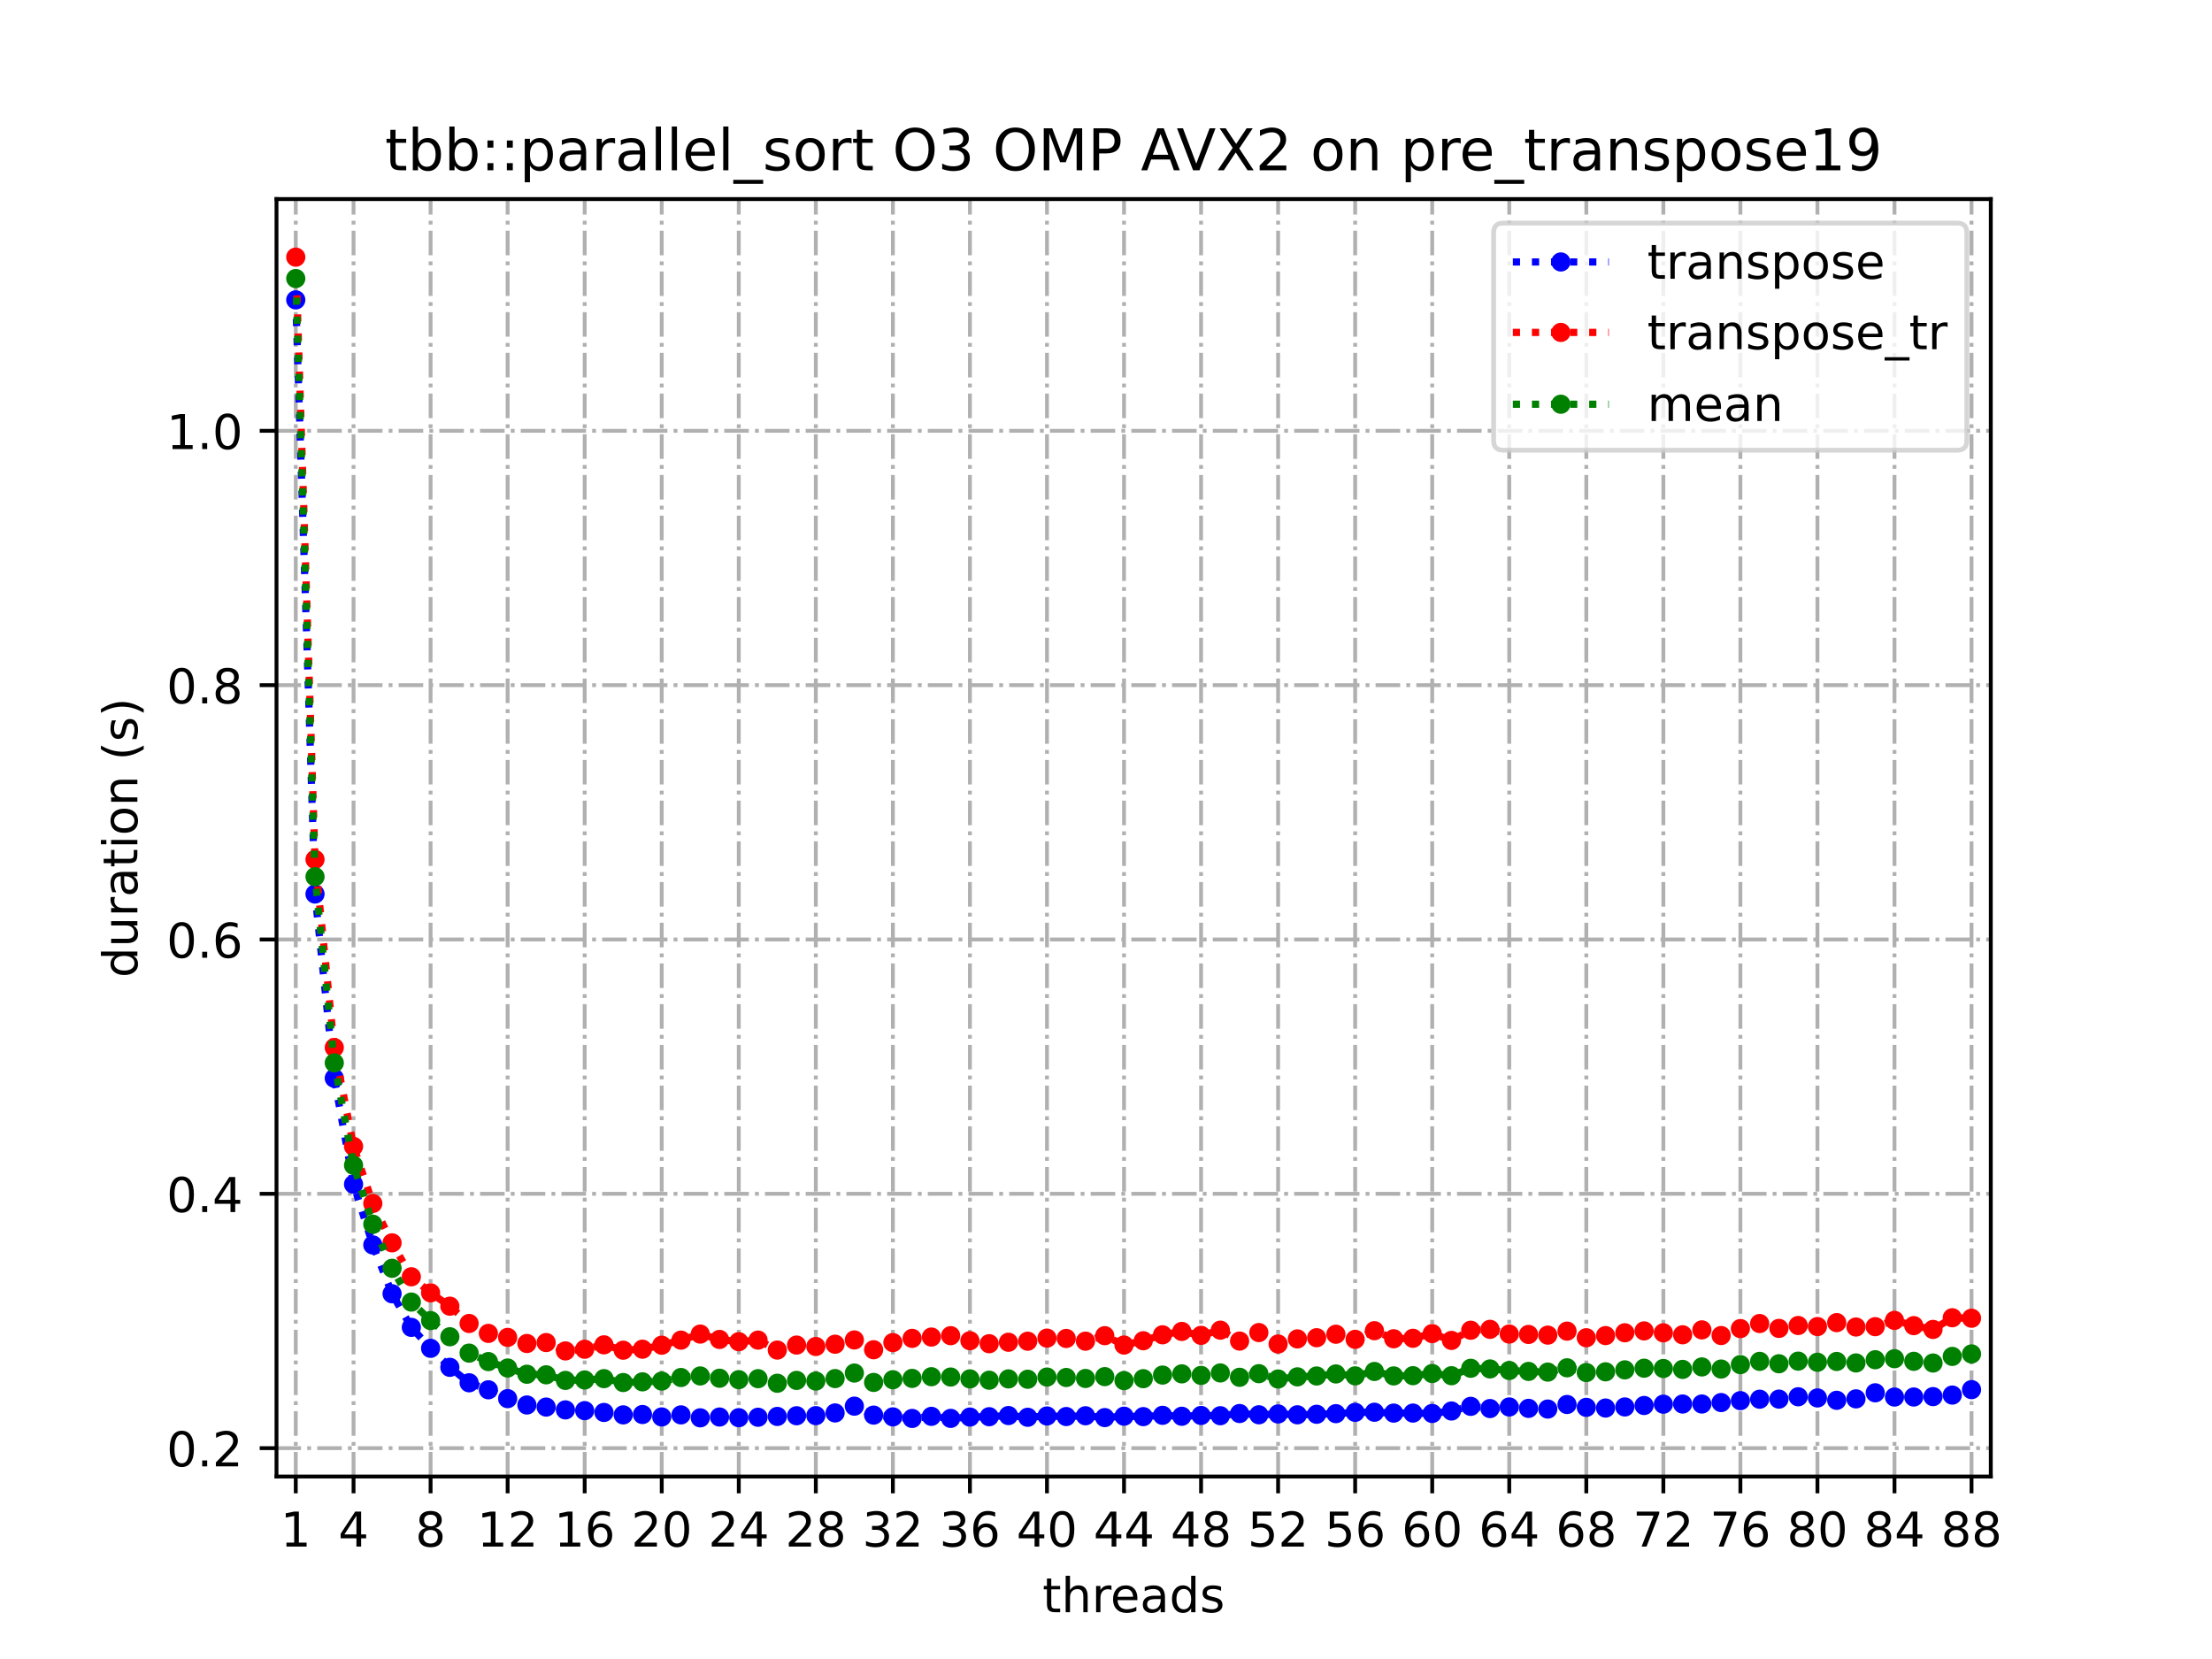 <?xml version="1.0" encoding="utf-8" standalone="no"?>
<!DOCTYPE svg PUBLIC "-//W3C//DTD SVG 1.1//EN"
  "http://www.w3.org/Graphics/SVG/1.1/DTD/svg11.dtd">
<!-- Created with matplotlib (https://matplotlib.org/) -->
<svg height="345.6pt" version="1.1" viewBox="0 0 460.8 345.6" width="460.8pt" xmlns="http://www.w3.org/2000/svg" xmlns:xlink="http://www.w3.org/1999/xlink">
 <defs>
  <style type="text/css">
*{stroke-linecap:butt;stroke-linejoin:round;}
  </style>
 </defs>
 <g id="figure_1">
  <g id="patch_1">
   <path d="M 0 345.6 
L 460.8 345.6 
L 460.8 0 
L 0 0 
z
" style="fill:#ffffff;"/>
  </g>
  <g id="axes_1">
   <g id="patch_2">
    <path d="M 57.6 307.584 
L 414.72 307.584 
L 414.72 41.472 
L 57.6 41.472 
z
" style="fill:#ffffff;"/>
   </g>
   <g id="matplotlib.axis_1">
    <g id="xtick_1">
     <g id="line2d_1">
      <path clip-path="url(#pa4085d043b)" d="M 61.613 307.584 
L 61.613 41.472 
" style="fill:none;stroke:#b0b0b0;stroke-dasharray:5.12,1.28,0.8,1.28;stroke-dashoffset:0;stroke-width:0.8;"/>
     </g>
     <g id="line2d_2">
      <defs>
       <path d="M 0 0 
L 0 3.5 
" id="mb7d2b7766c" style="stroke:#000000;stroke-width:0.8;"/>
      </defs>
      <g>
       <use style="stroke:#000000;stroke-width:0.8;" x="61.613" xlink:href="#mb7d2b7766c" y="307.584"/>
      </g>
     </g>
     <g id="text_1">
      <!-- 1 -->
      <defs>
       <path d="M 12.406 8.297 
L 28.516 8.297 
L 28.516 63.922 
L 10.984 60.406 
L 10.984 69.391 
L 28.422 72.906 
L 38.281 72.906 
L 38.281 8.297 
L 54.391 8.297 
L 54.391 0 
L 12.406 0 
z
" id="DejaVuSans-49"/>
      </defs>
      <g transform="translate(58.431 322.182)scale(0.1 -0.1)">
       <use xlink:href="#DejaVuSans-49"/>
      </g>
     </g>
    </g>
    <g id="xtick_2">
     <g id="line2d_3">
      <path clip-path="url(#pa4085d043b)" d="M 73.65 307.584 
L 73.65 41.472 
" style="fill:none;stroke:#b0b0b0;stroke-dasharray:5.12,1.28,0.8,1.28;stroke-dashoffset:0;stroke-width:0.8;"/>
     </g>
     <g id="line2d_4">
      <g>
       <use style="stroke:#000000;stroke-width:0.8;" x="73.65" xlink:href="#mb7d2b7766c" y="307.584"/>
      </g>
     </g>
     <g id="text_2">
      <!-- 4 -->
      <defs>
       <path d="M 37.797 64.312 
L 12.891 25.391 
L 37.797 25.391 
z
M 35.203 72.906 
L 47.609 72.906 
L 47.609 25.391 
L 58.016 25.391 
L 58.016 17.188 
L 47.609 17.188 
L 47.609 0 
L 37.797 0 
L 37.797 17.188 
L 4.891 17.188 
L 4.891 26.703 
z
" id="DejaVuSans-52"/>
      </defs>
      <g transform="translate(70.469 322.182)scale(0.1 -0.1)">
       <use xlink:href="#DejaVuSans-52"/>
      </g>
     </g>
    </g>
    <g id="xtick_3">
     <g id="line2d_5">
      <path clip-path="url(#pa4085d043b)" d="M 89.701 307.584 
L 89.701 41.472 
" style="fill:none;stroke:#b0b0b0;stroke-dasharray:5.12,1.28,0.8,1.28;stroke-dashoffset:0;stroke-width:0.8;"/>
     </g>
     <g id="line2d_6">
      <g>
       <use style="stroke:#000000;stroke-width:0.8;" x="89.701" xlink:href="#mb7d2b7766c" y="307.584"/>
      </g>
     </g>
     <g id="text_3">
      <!-- 8 -->
      <defs>
       <path d="M 31.781 34.625 
Q 24.75 34.625 20.719 30.859 
Q 16.703 27.094 16.703 20.516 
Q 16.703 13.922 20.719 10.156 
Q 24.75 6.391 31.781 6.391 
Q 38.812 6.391 42.859 10.172 
Q 46.922 13.969 46.922 20.516 
Q 46.922 27.094 42.891 30.859 
Q 38.875 34.625 31.781 34.625 
z
M 21.922 38.812 
Q 15.578 40.375 12.031 44.719 
Q 8.5 49.078 8.5 55.328 
Q 8.5 64.062 14.719 69.141 
Q 20.953 74.219 31.781 74.219 
Q 42.672 74.219 48.875 69.141 
Q 55.078 64.062 55.078 55.328 
Q 55.078 49.078 51.531 44.719 
Q 48 40.375 41.703 38.812 
Q 48.828 37.156 52.797 32.312 
Q 56.781 27.484 56.781 20.516 
Q 56.781 9.906 50.312 4.234 
Q 43.844 -1.422 31.781 -1.422 
Q 19.734 -1.422 13.25 4.234 
Q 6.781 9.906 6.781 20.516 
Q 6.781 27.484 10.781 32.312 
Q 14.797 37.156 21.922 38.812 
z
M 18.312 54.391 
Q 18.312 48.734 21.844 45.562 
Q 25.391 42.391 31.781 42.391 
Q 38.141 42.391 41.719 45.562 
Q 45.312 48.734 45.312 54.391 
Q 45.312 60.062 41.719 63.234 
Q 38.141 66.406 31.781 66.406 
Q 25.391 66.406 21.844 63.234 
Q 18.312 60.062 18.312 54.391 
z
" id="DejaVuSans-56"/>
      </defs>
      <g transform="translate(86.519 322.182)scale(0.1 -0.1)">
       <use xlink:href="#DejaVuSans-56"/>
      </g>
     </g>
    </g>
    <g id="xtick_4">
     <g id="line2d_7">
      <path clip-path="url(#pa4085d043b)" d="M 105.751 307.584 
L 105.751 41.472 
" style="fill:none;stroke:#b0b0b0;stroke-dasharray:5.12,1.28,0.8,1.28;stroke-dashoffset:0;stroke-width:0.8;"/>
     </g>
     <g id="line2d_8">
      <g>
       <use style="stroke:#000000;stroke-width:0.8;" x="105.751" xlink:href="#mb7d2b7766c" y="307.584"/>
      </g>
     </g>
     <g id="text_4">
      <!-- 12 -->
      <defs>
       <path d="M 19.188 8.297 
L 53.609 8.297 
L 53.609 0 
L 7.328 0 
L 7.328 8.297 
Q 12.938 14.109 22.625 23.891 
Q 32.328 33.688 34.812 36.531 
Q 39.547 41.844 41.422 45.531 
Q 43.312 49.219 43.312 52.781 
Q 43.312 58.594 39.234 62.25 
Q 35.156 65.922 28.609 65.922 
Q 23.969 65.922 18.812 64.312 
Q 13.672 62.703 7.812 59.422 
L 7.812 69.391 
Q 13.766 71.781 18.938 73 
Q 24.125 74.219 28.422 74.219 
Q 39.75 74.219 46.484 68.547 
Q 53.219 62.891 53.219 53.422 
Q 53.219 48.922 51.531 44.891 
Q 49.859 40.875 45.406 35.406 
Q 44.188 33.984 37.641 27.219 
Q 31.109 20.453 19.188 8.297 
z
" id="DejaVuSans-50"/>
      </defs>
      <g transform="translate(99.389 322.182)scale(0.1 -0.1)">
       <use xlink:href="#DejaVuSans-49"/>
       <use x="63.623" xlink:href="#DejaVuSans-50"/>
      </g>
     </g>
    </g>
    <g id="xtick_5">
     <g id="line2d_9">
      <path clip-path="url(#pa4085d043b)" d="M 121.801 307.584 
L 121.801 41.472 
" style="fill:none;stroke:#b0b0b0;stroke-dasharray:5.12,1.28,0.8,1.28;stroke-dashoffset:0;stroke-width:0.8;"/>
     </g>
     <g id="line2d_10">
      <g>
       <use style="stroke:#000000;stroke-width:0.8;" x="121.801" xlink:href="#mb7d2b7766c" y="307.584"/>
      </g>
     </g>
     <g id="text_5">
      <!-- 16 -->
      <defs>
       <path d="M 33.016 40.375 
Q 26.375 40.375 22.484 35.828 
Q 18.609 31.297 18.609 23.391 
Q 18.609 15.531 22.484 10.953 
Q 26.375 6.391 33.016 6.391 
Q 39.656 6.391 43.531 10.953 
Q 47.406 15.531 47.406 23.391 
Q 47.406 31.297 43.531 35.828 
Q 39.656 40.375 33.016 40.375 
z
M 52.594 71.297 
L 52.594 62.312 
Q 48.875 64.062 45.094 64.984 
Q 41.312 65.922 37.594 65.922 
Q 27.828 65.922 22.672 59.328 
Q 17.531 52.734 16.797 39.406 
Q 19.672 43.656 24.016 45.922 
Q 28.375 48.188 33.594 48.188 
Q 44.578 48.188 50.953 41.516 
Q 57.328 34.859 57.328 23.391 
Q 57.328 12.156 50.688 5.359 
Q 44.047 -1.422 33.016 -1.422 
Q 20.359 -1.422 13.672 8.266 
Q 6.984 17.969 6.984 36.375 
Q 6.984 53.656 15.188 63.938 
Q 23.391 74.219 37.203 74.219 
Q 40.922 74.219 44.703 73.484 
Q 48.484 72.75 52.594 71.297 
z
" id="DejaVuSans-54"/>
      </defs>
      <g transform="translate(115.439 322.182)scale(0.1 -0.1)">
       <use xlink:href="#DejaVuSans-49"/>
       <use x="63.623" xlink:href="#DejaVuSans-54"/>
      </g>
     </g>
    </g>
    <g id="xtick_6">
     <g id="line2d_11">
      <path clip-path="url(#pa4085d043b)" d="M 137.852 307.584 
L 137.852 41.472 
" style="fill:none;stroke:#b0b0b0;stroke-dasharray:5.12,1.28,0.8,1.28;stroke-dashoffset:0;stroke-width:0.8;"/>
     </g>
     <g id="line2d_12">
      <g>
       <use style="stroke:#000000;stroke-width:0.8;" x="137.852" xlink:href="#mb7d2b7766c" y="307.584"/>
      </g>
     </g>
     <g id="text_6">
      <!-- 20 -->
      <defs>
       <path d="M 31.781 66.406 
Q 24.172 66.406 20.328 58.906 
Q 16.5 51.422 16.5 36.375 
Q 16.5 21.391 20.328 13.891 
Q 24.172 6.391 31.781 6.391 
Q 39.453 6.391 43.281 13.891 
Q 47.125 21.391 47.125 36.375 
Q 47.125 51.422 43.281 58.906 
Q 39.453 66.406 31.781 66.406 
z
M 31.781 74.219 
Q 44.047 74.219 50.516 64.516 
Q 56.984 54.828 56.984 36.375 
Q 56.984 17.969 50.516 8.266 
Q 44.047 -1.422 31.781 -1.422 
Q 19.531 -1.422 13.062 8.266 
Q 6.594 17.969 6.594 36.375 
Q 6.594 54.828 13.062 64.516 
Q 19.531 74.219 31.781 74.219 
z
" id="DejaVuSans-48"/>
      </defs>
      <g transform="translate(131.489 322.182)scale(0.1 -0.1)">
       <use xlink:href="#DejaVuSans-50"/>
       <use x="63.623" xlink:href="#DejaVuSans-48"/>
      </g>
     </g>
    </g>
    <g id="xtick_7">
     <g id="line2d_13">
      <path clip-path="url(#pa4085d043b)" d="M 153.902 307.584 
L 153.902 41.472 
" style="fill:none;stroke:#b0b0b0;stroke-dasharray:5.12,1.28,0.8,1.28;stroke-dashoffset:0;stroke-width:0.8;"/>
     </g>
     <g id="line2d_14">
      <g>
       <use style="stroke:#000000;stroke-width:0.8;" x="153.902" xlink:href="#mb7d2b7766c" y="307.584"/>
      </g>
     </g>
     <g id="text_7">
      <!-- 24 -->
      <g transform="translate(147.54 322.182)scale(0.1 -0.1)">
       <use xlink:href="#DejaVuSans-50"/>
       <use x="63.623" xlink:href="#DejaVuSans-52"/>
      </g>
     </g>
    </g>
    <g id="xtick_8">
     <g id="line2d_15">
      <path clip-path="url(#pa4085d043b)" d="M 169.952 307.584 
L 169.952 41.472 
" style="fill:none;stroke:#b0b0b0;stroke-dasharray:5.12,1.28,0.8,1.28;stroke-dashoffset:0;stroke-width:0.8;"/>
     </g>
     <g id="line2d_16">
      <g>
       <use style="stroke:#000000;stroke-width:0.8;" x="169.952" xlink:href="#mb7d2b7766c" y="307.584"/>
      </g>
     </g>
     <g id="text_8">
      <!-- 28 -->
      <g transform="translate(163.59 322.182)scale(0.1 -0.1)">
       <use xlink:href="#DejaVuSans-50"/>
       <use x="63.623" xlink:href="#DejaVuSans-56"/>
      </g>
     </g>
    </g>
    <g id="xtick_9">
     <g id="line2d_17">
      <path clip-path="url(#pa4085d043b)" d="M 186.003 307.584 
L 186.003 41.472 
" style="fill:none;stroke:#b0b0b0;stroke-dasharray:5.12,1.28,0.8,1.28;stroke-dashoffset:0;stroke-width:0.8;"/>
     </g>
     <g id="line2d_18">
      <g>
       <use style="stroke:#000000;stroke-width:0.8;" x="186.003" xlink:href="#mb7d2b7766c" y="307.584"/>
      </g>
     </g>
     <g id="text_9">
      <!-- 32 -->
      <defs>
       <path d="M 40.578 39.312 
Q 47.656 37.797 51.625 33 
Q 55.609 28.219 55.609 21.188 
Q 55.609 10.406 48.188 4.484 
Q 40.766 -1.422 27.094 -1.422 
Q 22.516 -1.422 17.656 -0.516 
Q 12.797 0.391 7.625 2.203 
L 7.625 11.719 
Q 11.719 9.328 16.594 8.109 
Q 21.484 6.891 26.812 6.891 
Q 36.078 6.891 40.938 10.547 
Q 45.797 14.203 45.797 21.188 
Q 45.797 27.641 41.281 31.266 
Q 36.766 34.906 28.719 34.906 
L 20.219 34.906 
L 20.219 43.016 
L 29.109 43.016 
Q 36.375 43.016 40.234 45.922 
Q 44.094 48.828 44.094 54.297 
Q 44.094 59.906 40.109 62.906 
Q 36.141 65.922 28.719 65.922 
Q 24.656 65.922 20.016 65.031 
Q 15.375 64.156 9.812 62.312 
L 9.812 71.094 
Q 15.438 72.656 20.344 73.438 
Q 25.25 74.219 29.594 74.219 
Q 40.828 74.219 47.359 69.109 
Q 53.906 64.016 53.906 55.328 
Q 53.906 49.266 50.438 45.094 
Q 46.969 40.922 40.578 39.312 
z
" id="DejaVuSans-51"/>
      </defs>
      <g transform="translate(179.64 322.182)scale(0.1 -0.1)">
       <use xlink:href="#DejaVuSans-51"/>
       <use x="63.623" xlink:href="#DejaVuSans-50"/>
      </g>
     </g>
    </g>
    <g id="xtick_10">
     <g id="line2d_19">
      <path clip-path="url(#pa4085d043b)" d="M 202.053 307.584 
L 202.053 41.472 
" style="fill:none;stroke:#b0b0b0;stroke-dasharray:5.12,1.28,0.8,1.28;stroke-dashoffset:0;stroke-width:0.8;"/>
     </g>
     <g id="line2d_20">
      <g>
       <use style="stroke:#000000;stroke-width:0.8;" x="202.053" xlink:href="#mb7d2b7766c" y="307.584"/>
      </g>
     </g>
     <g id="text_10">
      <!-- 36 -->
      <g transform="translate(195.691 322.182)scale(0.1 -0.1)">
       <use xlink:href="#DejaVuSans-51"/>
       <use x="63.623" xlink:href="#DejaVuSans-54"/>
      </g>
     </g>
    </g>
    <g id="xtick_11">
     <g id="line2d_21">
      <path clip-path="url(#pa4085d043b)" d="M 218.103 307.584 
L 218.103 41.472 
" style="fill:none;stroke:#b0b0b0;stroke-dasharray:5.12,1.28,0.8,1.28;stroke-dashoffset:0;stroke-width:0.8;"/>
     </g>
     <g id="line2d_22">
      <g>
       <use style="stroke:#000000;stroke-width:0.8;" x="218.103" xlink:href="#mb7d2b7766c" y="307.584"/>
      </g>
     </g>
     <g id="text_11">
      <!-- 40 -->
      <g transform="translate(211.741 322.182)scale(0.1 -0.1)">
       <use xlink:href="#DejaVuSans-52"/>
       <use x="63.623" xlink:href="#DejaVuSans-48"/>
      </g>
     </g>
    </g>
    <g id="xtick_12">
     <g id="line2d_23">
      <path clip-path="url(#pa4085d043b)" d="M 234.154 307.584 
L 234.154 41.472 
" style="fill:none;stroke:#b0b0b0;stroke-dasharray:5.12,1.28,0.8,1.28;stroke-dashoffset:0;stroke-width:0.8;"/>
     </g>
     <g id="line2d_24">
      <g>
       <use style="stroke:#000000;stroke-width:0.8;" x="234.154" xlink:href="#mb7d2b7766c" y="307.584"/>
      </g>
     </g>
     <g id="text_12">
      <!-- 44 -->
      <g transform="translate(227.791 322.182)scale(0.1 -0.1)">
       <use xlink:href="#DejaVuSans-52"/>
       <use x="63.623" xlink:href="#DejaVuSans-52"/>
      </g>
     </g>
    </g>
    <g id="xtick_13">
     <g id="line2d_25">
      <path clip-path="url(#pa4085d043b)" d="M 250.204 307.584 
L 250.204 41.472 
" style="fill:none;stroke:#b0b0b0;stroke-dasharray:5.12,1.28,0.8,1.28;stroke-dashoffset:0;stroke-width:0.8;"/>
     </g>
     <g id="line2d_26">
      <g>
       <use style="stroke:#000000;stroke-width:0.8;" x="250.204" xlink:href="#mb7d2b7766c" y="307.584"/>
      </g>
     </g>
     <g id="text_13">
      <!-- 48 -->
      <g transform="translate(243.842 322.182)scale(0.1 -0.1)">
       <use xlink:href="#DejaVuSans-52"/>
       <use x="63.623" xlink:href="#DejaVuSans-56"/>
      </g>
     </g>
    </g>
    <g id="xtick_14">
     <g id="line2d_27">
      <path clip-path="url(#pa4085d043b)" d="M 266.254 307.584 
L 266.254 41.472 
" style="fill:none;stroke:#b0b0b0;stroke-dasharray:5.12,1.28,0.8,1.28;stroke-dashoffset:0;stroke-width:0.8;"/>
     </g>
     <g id="line2d_28">
      <g>
       <use style="stroke:#000000;stroke-width:0.8;" x="266.254" xlink:href="#mb7d2b7766c" y="307.584"/>
      </g>
     </g>
     <g id="text_14">
      <!-- 52 -->
      <defs>
       <path d="M 10.797 72.906 
L 49.516 72.906 
L 49.516 64.594 
L 19.828 64.594 
L 19.828 46.734 
Q 21.969 47.469 24.109 47.828 
Q 26.266 48.188 28.422 48.188 
Q 40.625 48.188 47.75 41.5 
Q 54.891 34.812 54.891 23.391 
Q 54.891 11.625 47.562 5.094 
Q 40.234 -1.422 26.906 -1.422 
Q 22.312 -1.422 17.547 -0.641 
Q 12.797 0.141 7.719 1.703 
L 7.719 11.625 
Q 12.109 9.234 16.797 8.062 
Q 21.484 6.891 26.703 6.891 
Q 35.156 6.891 40.078 11.328 
Q 45.016 15.766 45.016 23.391 
Q 45.016 31 40.078 35.438 
Q 35.156 39.891 26.703 39.891 
Q 22.75 39.891 18.812 39.016 
Q 14.891 38.141 10.797 36.281 
z
" id="DejaVuSans-53"/>
      </defs>
      <g transform="translate(259.892 322.182)scale(0.1 -0.1)">
       <use xlink:href="#DejaVuSans-53"/>
       <use x="63.623" xlink:href="#DejaVuSans-50"/>
      </g>
     </g>
    </g>
    <g id="xtick_15">
     <g id="line2d_29">
      <path clip-path="url(#pa4085d043b)" d="M 282.305 307.584 
L 282.305 41.472 
" style="fill:none;stroke:#b0b0b0;stroke-dasharray:5.12,1.28,0.8,1.28;stroke-dashoffset:0;stroke-width:0.8;"/>
     </g>
     <g id="line2d_30">
      <g>
       <use style="stroke:#000000;stroke-width:0.8;" x="282.305" xlink:href="#mb7d2b7766c" y="307.584"/>
      </g>
     </g>
     <g id="text_15">
      <!-- 56 -->
      <g transform="translate(275.942 322.182)scale(0.1 -0.1)">
       <use xlink:href="#DejaVuSans-53"/>
       <use x="63.623" xlink:href="#DejaVuSans-54"/>
      </g>
     </g>
    </g>
    <g id="xtick_16">
     <g id="line2d_31">
      <path clip-path="url(#pa4085d043b)" d="M 298.355 307.584 
L 298.355 41.472 
" style="fill:none;stroke:#b0b0b0;stroke-dasharray:5.12,1.28,0.8,1.28;stroke-dashoffset:0;stroke-width:0.8;"/>
     </g>
     <g id="line2d_32">
      <g>
       <use style="stroke:#000000;stroke-width:0.8;" x="298.355" xlink:href="#mb7d2b7766c" y="307.584"/>
      </g>
     </g>
     <g id="text_16">
      <!-- 60 -->
      <g transform="translate(291.993 322.182)scale(0.1 -0.1)">
       <use xlink:href="#DejaVuSans-54"/>
       <use x="63.623" xlink:href="#DejaVuSans-48"/>
      </g>
     </g>
    </g>
    <g id="xtick_17">
     <g id="line2d_33">
      <path clip-path="url(#pa4085d043b)" d="M 314.405 307.584 
L 314.405 41.472 
" style="fill:none;stroke:#b0b0b0;stroke-dasharray:5.12,1.28,0.8,1.28;stroke-dashoffset:0;stroke-width:0.8;"/>
     </g>
     <g id="line2d_34">
      <g>
       <use style="stroke:#000000;stroke-width:0.8;" x="314.405" xlink:href="#mb7d2b7766c" y="307.584"/>
      </g>
     </g>
     <g id="text_17">
      <!-- 64 -->
      <g transform="translate(308.043 322.182)scale(0.1 -0.1)">
       <use xlink:href="#DejaVuSans-54"/>
       <use x="63.623" xlink:href="#DejaVuSans-52"/>
      </g>
     </g>
    </g>
    <g id="xtick_18">
     <g id="line2d_35">
      <path clip-path="url(#pa4085d043b)" d="M 330.456 307.584 
L 330.456 41.472 
" style="fill:none;stroke:#b0b0b0;stroke-dasharray:5.12,1.28,0.8,1.28;stroke-dashoffset:0;stroke-width:0.8;"/>
     </g>
     <g id="line2d_36">
      <g>
       <use style="stroke:#000000;stroke-width:0.8;" x="330.456" xlink:href="#mb7d2b7766c" y="307.584"/>
      </g>
     </g>
     <g id="text_18">
      <!-- 68 -->
      <g transform="translate(324.093 322.182)scale(0.1 -0.1)">
       <use xlink:href="#DejaVuSans-54"/>
       <use x="63.623" xlink:href="#DejaVuSans-56"/>
      </g>
     </g>
    </g>
    <g id="xtick_19">
     <g id="line2d_37">
      <path clip-path="url(#pa4085d043b)" d="M 346.506 307.584 
L 346.506 41.472 
" style="fill:none;stroke:#b0b0b0;stroke-dasharray:5.12,1.28,0.8,1.28;stroke-dashoffset:0;stroke-width:0.8;"/>
     </g>
     <g id="line2d_38">
      <g>
       <use style="stroke:#000000;stroke-width:0.8;" x="346.506" xlink:href="#mb7d2b7766c" y="307.584"/>
      </g>
     </g>
     <g id="text_19">
      <!-- 72 -->
      <defs>
       <path d="M 8.203 72.906 
L 55.078 72.906 
L 55.078 68.703 
L 28.609 0 
L 18.312 0 
L 43.219 64.594 
L 8.203 64.594 
z
" id="DejaVuSans-55"/>
      </defs>
      <g transform="translate(340.144 322.182)scale(0.1 -0.1)">
       <use xlink:href="#DejaVuSans-55"/>
       <use x="63.623" xlink:href="#DejaVuSans-50"/>
      </g>
     </g>
    </g>
    <g id="xtick_20">
     <g id="line2d_39">
      <path clip-path="url(#pa4085d043b)" d="M 362.556 307.584 
L 362.556 41.472 
" style="fill:none;stroke:#b0b0b0;stroke-dasharray:5.12,1.28,0.8,1.28;stroke-dashoffset:0;stroke-width:0.8;"/>
     </g>
     <g id="line2d_40">
      <g>
       <use style="stroke:#000000;stroke-width:0.8;" x="362.556" xlink:href="#mb7d2b7766c" y="307.584"/>
      </g>
     </g>
     <g id="text_20">
      <!-- 76 -->
      <g transform="translate(356.194 322.182)scale(0.1 -0.1)">
       <use xlink:href="#DejaVuSans-55"/>
       <use x="63.623" xlink:href="#DejaVuSans-54"/>
      </g>
     </g>
    </g>
    <g id="xtick_21">
     <g id="line2d_41">
      <path clip-path="url(#pa4085d043b)" d="M 378.607 307.584 
L 378.607 41.472 
" style="fill:none;stroke:#b0b0b0;stroke-dasharray:5.12,1.28,0.8,1.28;stroke-dashoffset:0;stroke-width:0.8;"/>
     </g>
     <g id="line2d_42">
      <g>
       <use style="stroke:#000000;stroke-width:0.8;" x="378.607" xlink:href="#mb7d2b7766c" y="307.584"/>
      </g>
     </g>
     <g id="text_21">
      <!-- 80 -->
      <g transform="translate(372.244 322.182)scale(0.1 -0.1)">
       <use xlink:href="#DejaVuSans-56"/>
       <use x="63.623" xlink:href="#DejaVuSans-48"/>
      </g>
     </g>
    </g>
    <g id="xtick_22">
     <g id="line2d_43">
      <path clip-path="url(#pa4085d043b)" d="M 394.657 307.584 
L 394.657 41.472 
" style="fill:none;stroke:#b0b0b0;stroke-dasharray:5.12,1.28,0.8,1.28;stroke-dashoffset:0;stroke-width:0.8;"/>
     </g>
     <g id="line2d_44">
      <g>
       <use style="stroke:#000000;stroke-width:0.8;" x="394.657" xlink:href="#mb7d2b7766c" y="307.584"/>
      </g>
     </g>
     <g id="text_22">
      <!-- 84 -->
      <g transform="translate(388.295 322.182)scale(0.1 -0.1)">
       <use xlink:href="#DejaVuSans-56"/>
       <use x="63.623" xlink:href="#DejaVuSans-52"/>
      </g>
     </g>
    </g>
    <g id="xtick_23">
     <g id="line2d_45">
      <path clip-path="url(#pa4085d043b)" d="M 410.707 307.584 
L 410.707 41.472 
" style="fill:none;stroke:#b0b0b0;stroke-dasharray:5.12,1.28,0.8,1.28;stroke-dashoffset:0;stroke-width:0.8;"/>
     </g>
     <g id="line2d_46">
      <g>
       <use style="stroke:#000000;stroke-width:0.8;" x="410.707" xlink:href="#mb7d2b7766c" y="307.584"/>
      </g>
     </g>
     <g id="text_23">
      <!-- 88 -->
      <g transform="translate(404.345 322.182)scale(0.1 -0.1)">
       <use xlink:href="#DejaVuSans-56"/>
       <use x="63.623" xlink:href="#DejaVuSans-56"/>
      </g>
     </g>
    </g>
    <g id="text_24">
     <!-- threads -->
     <defs>
      <path d="M 18.312 70.219 
L 18.312 54.688 
L 36.812 54.688 
L 36.812 47.703 
L 18.312 47.703 
L 18.312 18.016 
Q 18.312 11.328 20.141 9.422 
Q 21.969 7.516 27.594 7.516 
L 36.812 7.516 
L 36.812 0 
L 27.594 0 
Q 17.188 0 13.234 3.875 
Q 9.281 7.766 9.281 18.016 
L 9.281 47.703 
L 2.688 47.703 
L 2.688 54.688 
L 9.281 54.688 
L 9.281 70.219 
z
" id="DejaVuSans-116"/>
      <path d="M 54.891 33.016 
L 54.891 0 
L 45.906 0 
L 45.906 32.719 
Q 45.906 40.484 42.875 44.328 
Q 39.844 48.188 33.797 48.188 
Q 26.516 48.188 22.312 43.547 
Q 18.109 38.922 18.109 30.906 
L 18.109 0 
L 9.078 0 
L 9.078 75.984 
L 18.109 75.984 
L 18.109 46.188 
Q 21.344 51.125 25.703 53.562 
Q 30.078 56 35.797 56 
Q 45.219 56 50.047 50.172 
Q 54.891 44.344 54.891 33.016 
z
" id="DejaVuSans-104"/>
      <path d="M 41.109 46.297 
Q 39.594 47.172 37.812 47.578 
Q 36.031 48 33.891 48 
Q 26.266 48 22.188 43.047 
Q 18.109 38.094 18.109 28.812 
L 18.109 0 
L 9.078 0 
L 9.078 54.688 
L 18.109 54.688 
L 18.109 46.188 
Q 20.953 51.172 25.484 53.578 
Q 30.031 56 36.531 56 
Q 37.453 56 38.578 55.875 
Q 39.703 55.766 41.062 55.516 
z
" id="DejaVuSans-114"/>
      <path d="M 56.203 29.594 
L 56.203 25.203 
L 14.891 25.203 
Q 15.484 15.922 20.484 11.062 
Q 25.484 6.203 34.422 6.203 
Q 39.594 6.203 44.453 7.469 
Q 49.312 8.734 54.109 11.281 
L 54.109 2.781 
Q 49.266 0.734 44.188 -0.344 
Q 39.109 -1.422 33.891 -1.422 
Q 20.797 -1.422 13.156 6.188 
Q 5.516 13.812 5.516 26.812 
Q 5.516 40.234 12.766 48.109 
Q 20.016 56 32.328 56 
Q 43.359 56 49.781 48.891 
Q 56.203 41.797 56.203 29.594 
z
M 47.219 32.234 
Q 47.125 39.594 43.094 43.984 
Q 39.062 48.391 32.422 48.391 
Q 24.906 48.391 20.391 44.141 
Q 15.875 39.891 15.188 32.172 
z
" id="DejaVuSans-101"/>
      <path d="M 34.281 27.484 
Q 23.391 27.484 19.188 25 
Q 14.984 22.516 14.984 16.5 
Q 14.984 11.719 18.141 8.906 
Q 21.297 6.109 26.703 6.109 
Q 34.188 6.109 38.703 11.406 
Q 43.219 16.703 43.219 25.484 
L 43.219 27.484 
z
M 52.203 31.203 
L 52.203 0 
L 43.219 0 
L 43.219 8.297 
Q 40.141 3.328 35.547 0.953 
Q 30.953 -1.422 24.312 -1.422 
Q 15.922 -1.422 10.953 3.297 
Q 6 8.016 6 15.922 
Q 6 25.141 12.172 29.828 
Q 18.359 34.516 30.609 34.516 
L 43.219 34.516 
L 43.219 35.406 
Q 43.219 41.609 39.141 45 
Q 35.062 48.391 27.688 48.391 
Q 23 48.391 18.547 47.266 
Q 14.109 46.141 10.016 43.891 
L 10.016 52.203 
Q 14.938 54.109 19.578 55.047 
Q 24.219 56 28.609 56 
Q 40.484 56 46.344 49.844 
Q 52.203 43.703 52.203 31.203 
z
" id="DejaVuSans-97"/>
      <path d="M 45.406 46.391 
L 45.406 75.984 
L 54.391 75.984 
L 54.391 0 
L 45.406 0 
L 45.406 8.203 
Q 42.578 3.328 38.25 0.953 
Q 33.938 -1.422 27.875 -1.422 
Q 17.969 -1.422 11.734 6.484 
Q 5.516 14.406 5.516 27.297 
Q 5.516 40.188 11.734 48.094 
Q 17.969 56 27.875 56 
Q 33.938 56 38.25 53.625 
Q 42.578 51.266 45.406 46.391 
z
M 14.797 27.297 
Q 14.797 17.391 18.875 11.75 
Q 22.953 6.109 30.078 6.109 
Q 37.203 6.109 41.297 11.75 
Q 45.406 17.391 45.406 27.297 
Q 45.406 37.203 41.297 42.844 
Q 37.203 48.484 30.078 48.484 
Q 22.953 48.484 18.875 42.844 
Q 14.797 37.203 14.797 27.297 
z
" id="DejaVuSans-100"/>
      <path d="M 44.281 53.078 
L 44.281 44.578 
Q 40.484 46.531 36.375 47.5 
Q 32.281 48.484 27.875 48.484 
Q 21.188 48.484 17.844 46.438 
Q 14.5 44.391 14.5 40.281 
Q 14.5 37.156 16.891 35.375 
Q 19.281 33.594 26.516 31.984 
L 29.594 31.297 
Q 39.156 29.25 43.188 25.516 
Q 47.219 21.781 47.219 15.094 
Q 47.219 7.469 41.188 3.016 
Q 35.156 -1.422 24.609 -1.422 
Q 20.219 -1.422 15.453 -0.562 
Q 10.688 0.297 5.422 2 
L 5.422 11.281 
Q 10.406 8.688 15.234 7.391 
Q 20.062 6.109 24.812 6.109 
Q 31.156 6.109 34.562 8.281 
Q 37.984 10.453 37.984 14.406 
Q 37.984 18.062 35.516 20.016 
Q 33.062 21.969 24.703 23.781 
L 21.578 24.516 
Q 13.234 26.266 9.516 29.906 
Q 5.812 33.547 5.812 39.891 
Q 5.812 47.609 11.281 51.797 
Q 16.75 56 26.812 56 
Q 31.781 56 36.172 55.266 
Q 40.578 54.547 44.281 53.078 
z
" id="DejaVuSans-115"/>
     </defs>
     <g transform="translate(217.169 335.861)scale(0.1 -0.1)">
      <use xlink:href="#DejaVuSans-116"/>
      <use x="39.209" xlink:href="#DejaVuSans-104"/>
      <use x="102.588" xlink:href="#DejaVuSans-114"/>
      <use x="141.451" xlink:href="#DejaVuSans-101"/>
      <use x="202.975" xlink:href="#DejaVuSans-97"/>
      <use x="264.254" xlink:href="#DejaVuSans-100"/>
      <use x="327.73" xlink:href="#DejaVuSans-115"/>
     </g>
    </g>
   </g>
   <g id="matplotlib.axis_2">
    <g id="ytick_1">
     <g id="line2d_47">
      <path clip-path="url(#pa4085d043b)" d="M 57.6 301.673 
L 414.72 301.673 
" style="fill:none;stroke:#b0b0b0;stroke-dasharray:5.12,1.28,0.8,1.28;stroke-dashoffset:0;stroke-width:0.8;"/>
     </g>
     <g id="line2d_48">
      <defs>
       <path d="M 0 0 
L -3.5 0 
" id="m445f3a3674" style="stroke:#000000;stroke-width:0.8;"/>
      </defs>
      <g>
       <use style="stroke:#000000;stroke-width:0.8;" x="57.6" xlink:href="#m445f3a3674" y="301.673"/>
      </g>
     </g>
     <g id="text_25">
      <!-- 0.2 -->
      <defs>
       <path d="M 10.688 12.406 
L 21 12.406 
L 21 0 
L 10.688 0 
z
" id="DejaVuSans-46"/>
      </defs>
      <g transform="translate(34.697 305.472)scale(0.1 -0.1)">
       <use xlink:href="#DejaVuSans-48"/>
       <use x="63.623" xlink:href="#DejaVuSans-46"/>
       <use x="95.41" xlink:href="#DejaVuSans-50"/>
      </g>
     </g>
    </g>
    <g id="ytick_2">
     <g id="line2d_49">
      <path clip-path="url(#pa4085d043b)" d="M 57.6 248.692 
L 414.72 248.692 
" style="fill:none;stroke:#b0b0b0;stroke-dasharray:5.12,1.28,0.8,1.28;stroke-dashoffset:0;stroke-width:0.8;"/>
     </g>
     <g id="line2d_50">
      <g>
       <use style="stroke:#000000;stroke-width:0.8;" x="57.6" xlink:href="#m445f3a3674" y="248.692"/>
      </g>
     </g>
     <g id="text_26">
      <!-- 0.4 -->
      <g transform="translate(34.697 252.491)scale(0.1 -0.1)">
       <use xlink:href="#DejaVuSans-48"/>
       <use x="63.623" xlink:href="#DejaVuSans-46"/>
       <use x="95.41" xlink:href="#DejaVuSans-52"/>
      </g>
     </g>
    </g>
    <g id="ytick_3">
     <g id="line2d_51">
      <path clip-path="url(#pa4085d043b)" d="M 57.6 195.712 
L 414.72 195.712 
" style="fill:none;stroke:#b0b0b0;stroke-dasharray:5.12,1.28,0.8,1.28;stroke-dashoffset:0;stroke-width:0.8;"/>
     </g>
     <g id="line2d_52">
      <g>
       <use style="stroke:#000000;stroke-width:0.8;" x="57.6" xlink:href="#m445f3a3674" y="195.712"/>
      </g>
     </g>
     <g id="text_27">
      <!-- 0.6 -->
      <g transform="translate(34.697 199.511)scale(0.1 -0.1)">
       <use xlink:href="#DejaVuSans-48"/>
       <use x="63.623" xlink:href="#DejaVuSans-46"/>
       <use x="95.41" xlink:href="#DejaVuSans-54"/>
      </g>
     </g>
    </g>
    <g id="ytick_4">
     <g id="line2d_53">
      <path clip-path="url(#pa4085d043b)" d="M 57.6 142.731 
L 414.72 142.731 
" style="fill:none;stroke:#b0b0b0;stroke-dasharray:5.12,1.28,0.8,1.28;stroke-dashoffset:0;stroke-width:0.8;"/>
     </g>
     <g id="line2d_54">
      <g>
       <use style="stroke:#000000;stroke-width:0.8;" x="57.6" xlink:href="#m445f3a3674" y="142.731"/>
      </g>
     </g>
     <g id="text_28">
      <!-- 0.8 -->
      <g transform="translate(34.697 146.53)scale(0.1 -0.1)">
       <use xlink:href="#DejaVuSans-48"/>
       <use x="63.623" xlink:href="#DejaVuSans-46"/>
       <use x="95.41" xlink:href="#DejaVuSans-56"/>
      </g>
     </g>
    </g>
    <g id="ytick_5">
     <g id="line2d_55">
      <path clip-path="url(#pa4085d043b)" d="M 57.6 89.75 
L 414.72 89.75 
" style="fill:none;stroke:#b0b0b0;stroke-dasharray:5.12,1.28,0.8,1.28;stroke-dashoffset:0;stroke-width:0.8;"/>
     </g>
     <g id="line2d_56">
      <g>
       <use style="stroke:#000000;stroke-width:0.8;" x="57.6" xlink:href="#m445f3a3674" y="89.75"/>
      </g>
     </g>
     <g id="text_29">
      <!-- 1.0 -->
      <g transform="translate(34.697 93.549)scale(0.1 -0.1)">
       <use xlink:href="#DejaVuSans-49"/>
       <use x="63.623" xlink:href="#DejaVuSans-46"/>
       <use x="95.41" xlink:href="#DejaVuSans-48"/>
      </g>
     </g>
    </g>
    <g id="text_30">
     <!-- duration (s) -->
     <defs>
      <path d="M 8.5 21.578 
L 8.5 54.688 
L 17.484 54.688 
L 17.484 21.922 
Q 17.484 14.156 20.5 10.266 
Q 23.531 6.391 29.594 6.391 
Q 36.859 6.391 41.078 11.031 
Q 45.312 15.672 45.312 23.688 
L 45.312 54.688 
L 54.297 54.688 
L 54.297 0 
L 45.312 0 
L 45.312 8.406 
Q 42.047 3.422 37.719 1 
Q 33.406 -1.422 27.688 -1.422 
Q 18.266 -1.422 13.375 4.438 
Q 8.5 10.297 8.5 21.578 
z
M 31.109 56 
z
" id="DejaVuSans-117"/>
      <path d="M 9.422 54.688 
L 18.406 54.688 
L 18.406 0 
L 9.422 0 
z
M 9.422 75.984 
L 18.406 75.984 
L 18.406 64.594 
L 9.422 64.594 
z
" id="DejaVuSans-105"/>
      <path d="M 30.609 48.391 
Q 23.391 48.391 19.188 42.75 
Q 14.984 37.109 14.984 27.297 
Q 14.984 17.484 19.156 11.844 
Q 23.344 6.203 30.609 6.203 
Q 37.797 6.203 41.984 11.859 
Q 46.188 17.531 46.188 27.297 
Q 46.188 37.016 41.984 42.703 
Q 37.797 48.391 30.609 48.391 
z
M 30.609 56 
Q 42.328 56 49.016 48.375 
Q 55.719 40.766 55.719 27.297 
Q 55.719 13.875 49.016 6.219 
Q 42.328 -1.422 30.609 -1.422 
Q 18.844 -1.422 12.172 6.219 
Q 5.516 13.875 5.516 27.297 
Q 5.516 40.766 12.172 48.375 
Q 18.844 56 30.609 56 
z
" id="DejaVuSans-111"/>
      <path d="M 54.891 33.016 
L 54.891 0 
L 45.906 0 
L 45.906 32.719 
Q 45.906 40.484 42.875 44.328 
Q 39.844 48.188 33.797 48.188 
Q 26.516 48.188 22.312 43.547 
Q 18.109 38.922 18.109 30.906 
L 18.109 0 
L 9.078 0 
L 9.078 54.688 
L 18.109 54.688 
L 18.109 46.188 
Q 21.344 51.125 25.703 53.562 
Q 30.078 56 35.797 56 
Q 45.219 56 50.047 50.172 
Q 54.891 44.344 54.891 33.016 
z
" id="DejaVuSans-110"/>
      <path id="DejaVuSans-32"/>
      <path d="M 31 75.875 
Q 24.469 64.656 21.281 53.656 
Q 18.109 42.672 18.109 31.391 
Q 18.109 20.125 21.312 9.062 
Q 24.516 -2 31 -13.188 
L 23.188 -13.188 
Q 15.875 -1.703 12.234 9.375 
Q 8.594 20.453 8.594 31.391 
Q 8.594 42.281 12.203 53.312 
Q 15.828 64.359 23.188 75.875 
z
" id="DejaVuSans-40"/>
      <path d="M 8.016 75.875 
L 15.828 75.875 
Q 23.141 64.359 26.781 53.312 
Q 30.422 42.281 30.422 31.391 
Q 30.422 20.453 26.781 9.375 
Q 23.141 -1.703 15.828 -13.188 
L 8.016 -13.188 
Q 14.5 -2 17.703 9.062 
Q 20.906 20.125 20.906 31.391 
Q 20.906 42.672 17.703 53.656 
Q 14.5 64.656 8.016 75.875 
z
" id="DejaVuSans-41"/>
     </defs>
     <g transform="translate(28.617 203.663)rotate(-90)scale(0.1 -0.1)">
      <use xlink:href="#DejaVuSans-100"/>
      <use x="63.477" xlink:href="#DejaVuSans-117"/>
      <use x="126.855" xlink:href="#DejaVuSans-114"/>
      <use x="167.969" xlink:href="#DejaVuSans-97"/>
      <use x="229.248" xlink:href="#DejaVuSans-116"/>
      <use x="268.457" xlink:href="#DejaVuSans-105"/>
      <use x="296.24" xlink:href="#DejaVuSans-111"/>
      <use x="357.422" xlink:href="#DejaVuSans-110"/>
      <use x="420.801" xlink:href="#DejaVuSans-32"/>
      <use x="452.588" xlink:href="#DejaVuSans-40"/>
      <use x="491.602" xlink:href="#DejaVuSans-115"/>
      <use x="543.701" xlink:href="#DejaVuSans-41"/>
     </g>
    </g>
   </g>
   <g id="line2d_57">
    <path clip-path="url(#pa4085d043b)" d="M 61.613 62.472 
L 65.625 186.241 
L 69.638 224.606 
L 73.65 246.699 
L 77.663 259.345 
L 81.676 269.513 
L 85.688 276.514 
L 89.701 280.882 
L 93.713 284.839 
L 97.726 288.061 
L 101.738 289.521 
L 105.751 291.362 
L 109.764 292.685 
L 113.776 293.118 
L 117.789 293.705 
L 121.801 293.865 
L 125.814 294.239 
L 129.827 294.746 
L 133.839 294.669 
L 137.852 295.175 
L 141.864 294.746 
L 145.877 295.36 
L 149.889 295.193 
L 153.902 295.328 
L 157.915 295.241 
L 161.927 295.067 
L 165.94 294.925 
L 169.952 294.903 
L 173.965 294.341 
L 177.978 292.929 
L 181.99 294.794 
L 186.003 295.161 
L 190.015 295.488 
L 194.028 295.052 
L 198.04 295.475 
L 202.053 295.197 
L 206.066 295.128 
L 210.078 294.886 
L 214.091 295.245 
L 218.103 294.973 
L 222.116 295.091 
L 226.129 294.93 
L 230.141 295.308 
L 234.154 295.02 
L 238.166 295.108 
L 242.179 294.839 
L 246.191 295.035 
L 250.204 294.866 
L 254.217 294.92 
L 258.229 294.463 
L 262.242 294.724 
L 266.254 294.556 
L 270.267 294.728 
L 274.28 294.618 
L 278.292 294.49 
L 282.305 294.219 
L 286.317 294.196 
L 290.33 294.373 
L 294.342 294.368 
L 298.355 294.448 
L 302.368 293.939 
L 306.38 292.969 
L 310.393 293.428 
L 314.405 293.096 
L 318.418 293.39 
L 322.431 293.534 
L 326.443 292.58 
L 330.456 293.177 
L 334.468 293.32 
L 338.481 293.094 
L 342.493 292.79 
L 346.506 292.516 
L 350.519 292.481 
L 354.531 292.48 
L 358.544 292.178 
L 362.556 291.782 
L 366.569 291.48 
L 370.582 291.461 
L 374.594 290.972 
L 378.607 291.219 
L 382.619 291.709 
L 386.632 291.408 
L 390.644 290.145 
L 394.657 291.03 
L 398.67 291.02 
L 402.682 290.941 
L 406.695 290.619 
L 410.707 289.487 
" style="fill:none;stroke:#0000ff;stroke-dasharray:1.5,2.475;stroke-dashoffset:0;stroke-width:1.5;"/>
    <defs>
     <path d="M 0 1.5 
C 0.398 1.5 0.779 1.342 1.061 1.061 
C 1.342 0.779 1.5 0.398 1.5 0 
C 1.5 -0.398 1.342 -0.779 1.061 -1.061 
C 0.779 -1.342 0.398 -1.5 0 -1.5 
C -0.398 -1.5 -0.779 -1.342 -1.061 -1.061 
C -1.342 -0.779 -1.5 -0.398 -1.5 0 
C -1.5 0.398 -1.342 0.779 -1.061 1.061 
C -0.779 1.342 -0.398 1.5 0 1.5 
z
" id="m7483b32852" style="stroke:#0000ff;"/>
    </defs>
    <g clip-path="url(#pa4085d043b)">
     <use style="fill:#0000ff;stroke:#0000ff;" x="61.613" xlink:href="#m7483b32852" y="62.472"/>
     <use style="fill:#0000ff;stroke:#0000ff;" x="65.625" xlink:href="#m7483b32852" y="186.241"/>
     <use style="fill:#0000ff;stroke:#0000ff;" x="69.638" xlink:href="#m7483b32852" y="224.606"/>
     <use style="fill:#0000ff;stroke:#0000ff;" x="73.65" xlink:href="#m7483b32852" y="246.699"/>
     <use style="fill:#0000ff;stroke:#0000ff;" x="77.663" xlink:href="#m7483b32852" y="259.345"/>
     <use style="fill:#0000ff;stroke:#0000ff;" x="81.676" xlink:href="#m7483b32852" y="269.513"/>
     <use style="fill:#0000ff;stroke:#0000ff;" x="85.688" xlink:href="#m7483b32852" y="276.514"/>
     <use style="fill:#0000ff;stroke:#0000ff;" x="89.701" xlink:href="#m7483b32852" y="280.882"/>
     <use style="fill:#0000ff;stroke:#0000ff;" x="93.713" xlink:href="#m7483b32852" y="284.839"/>
     <use style="fill:#0000ff;stroke:#0000ff;" x="97.726" xlink:href="#m7483b32852" y="288.061"/>
     <use style="fill:#0000ff;stroke:#0000ff;" x="101.738" xlink:href="#m7483b32852" y="289.521"/>
     <use style="fill:#0000ff;stroke:#0000ff;" x="105.751" xlink:href="#m7483b32852" y="291.362"/>
     <use style="fill:#0000ff;stroke:#0000ff;" x="109.764" xlink:href="#m7483b32852" y="292.685"/>
     <use style="fill:#0000ff;stroke:#0000ff;" x="113.776" xlink:href="#m7483b32852" y="293.118"/>
     <use style="fill:#0000ff;stroke:#0000ff;" x="117.789" xlink:href="#m7483b32852" y="293.705"/>
     <use style="fill:#0000ff;stroke:#0000ff;" x="121.801" xlink:href="#m7483b32852" y="293.865"/>
     <use style="fill:#0000ff;stroke:#0000ff;" x="125.814" xlink:href="#m7483b32852" y="294.239"/>
     <use style="fill:#0000ff;stroke:#0000ff;" x="129.827" xlink:href="#m7483b32852" y="294.746"/>
     <use style="fill:#0000ff;stroke:#0000ff;" x="133.839" xlink:href="#m7483b32852" y="294.669"/>
     <use style="fill:#0000ff;stroke:#0000ff;" x="137.852" xlink:href="#m7483b32852" y="295.175"/>
     <use style="fill:#0000ff;stroke:#0000ff;" x="141.864" xlink:href="#m7483b32852" y="294.746"/>
     <use style="fill:#0000ff;stroke:#0000ff;" x="145.877" xlink:href="#m7483b32852" y="295.36"/>
     <use style="fill:#0000ff;stroke:#0000ff;" x="149.889" xlink:href="#m7483b32852" y="295.193"/>
     <use style="fill:#0000ff;stroke:#0000ff;" x="153.902" xlink:href="#m7483b32852" y="295.328"/>
     <use style="fill:#0000ff;stroke:#0000ff;" x="157.915" xlink:href="#m7483b32852" y="295.241"/>
     <use style="fill:#0000ff;stroke:#0000ff;" x="161.927" xlink:href="#m7483b32852" y="295.067"/>
     <use style="fill:#0000ff;stroke:#0000ff;" x="165.94" xlink:href="#m7483b32852" y="294.925"/>
     <use style="fill:#0000ff;stroke:#0000ff;" x="169.952" xlink:href="#m7483b32852" y="294.903"/>
     <use style="fill:#0000ff;stroke:#0000ff;" x="173.965" xlink:href="#m7483b32852" y="294.341"/>
     <use style="fill:#0000ff;stroke:#0000ff;" x="177.978" xlink:href="#m7483b32852" y="292.929"/>
     <use style="fill:#0000ff;stroke:#0000ff;" x="181.99" xlink:href="#m7483b32852" y="294.794"/>
     <use style="fill:#0000ff;stroke:#0000ff;" x="186.003" xlink:href="#m7483b32852" y="295.161"/>
     <use style="fill:#0000ff;stroke:#0000ff;" x="190.015" xlink:href="#m7483b32852" y="295.488"/>
     <use style="fill:#0000ff;stroke:#0000ff;" x="194.028" xlink:href="#m7483b32852" y="295.052"/>
     <use style="fill:#0000ff;stroke:#0000ff;" x="198.04" xlink:href="#m7483b32852" y="295.475"/>
     <use style="fill:#0000ff;stroke:#0000ff;" x="202.053" xlink:href="#m7483b32852" y="295.197"/>
     <use style="fill:#0000ff;stroke:#0000ff;" x="206.066" xlink:href="#m7483b32852" y="295.128"/>
     <use style="fill:#0000ff;stroke:#0000ff;" x="210.078" xlink:href="#m7483b32852" y="294.886"/>
     <use style="fill:#0000ff;stroke:#0000ff;" x="214.091" xlink:href="#m7483b32852" y="295.245"/>
     <use style="fill:#0000ff;stroke:#0000ff;" x="218.103" xlink:href="#m7483b32852" y="294.973"/>
     <use style="fill:#0000ff;stroke:#0000ff;" x="222.116" xlink:href="#m7483b32852" y="295.091"/>
     <use style="fill:#0000ff;stroke:#0000ff;" x="226.129" xlink:href="#m7483b32852" y="294.93"/>
     <use style="fill:#0000ff;stroke:#0000ff;" x="230.141" xlink:href="#m7483b32852" y="295.308"/>
     <use style="fill:#0000ff;stroke:#0000ff;" x="234.154" xlink:href="#m7483b32852" y="295.02"/>
     <use style="fill:#0000ff;stroke:#0000ff;" x="238.166" xlink:href="#m7483b32852" y="295.108"/>
     <use style="fill:#0000ff;stroke:#0000ff;" x="242.179" xlink:href="#m7483b32852" y="294.839"/>
     <use style="fill:#0000ff;stroke:#0000ff;" x="246.191" xlink:href="#m7483b32852" y="295.035"/>
     <use style="fill:#0000ff;stroke:#0000ff;" x="250.204" xlink:href="#m7483b32852" y="294.866"/>
     <use style="fill:#0000ff;stroke:#0000ff;" x="254.217" xlink:href="#m7483b32852" y="294.92"/>
     <use style="fill:#0000ff;stroke:#0000ff;" x="258.229" xlink:href="#m7483b32852" y="294.463"/>
     <use style="fill:#0000ff;stroke:#0000ff;" x="262.242" xlink:href="#m7483b32852" y="294.724"/>
     <use style="fill:#0000ff;stroke:#0000ff;" x="266.254" xlink:href="#m7483b32852" y="294.556"/>
     <use style="fill:#0000ff;stroke:#0000ff;" x="270.267" xlink:href="#m7483b32852" y="294.728"/>
     <use style="fill:#0000ff;stroke:#0000ff;" x="274.28" xlink:href="#m7483b32852" y="294.618"/>
     <use style="fill:#0000ff;stroke:#0000ff;" x="278.292" xlink:href="#m7483b32852" y="294.49"/>
     <use style="fill:#0000ff;stroke:#0000ff;" x="282.305" xlink:href="#m7483b32852" y="294.219"/>
     <use style="fill:#0000ff;stroke:#0000ff;" x="286.317" xlink:href="#m7483b32852" y="294.196"/>
     <use style="fill:#0000ff;stroke:#0000ff;" x="290.33" xlink:href="#m7483b32852" y="294.373"/>
     <use style="fill:#0000ff;stroke:#0000ff;" x="294.342" xlink:href="#m7483b32852" y="294.368"/>
     <use style="fill:#0000ff;stroke:#0000ff;" x="298.355" xlink:href="#m7483b32852" y="294.448"/>
     <use style="fill:#0000ff;stroke:#0000ff;" x="302.368" xlink:href="#m7483b32852" y="293.939"/>
     <use style="fill:#0000ff;stroke:#0000ff;" x="306.38" xlink:href="#m7483b32852" y="292.969"/>
     <use style="fill:#0000ff;stroke:#0000ff;" x="310.393" xlink:href="#m7483b32852" y="293.428"/>
     <use style="fill:#0000ff;stroke:#0000ff;" x="314.405" xlink:href="#m7483b32852" y="293.096"/>
     <use style="fill:#0000ff;stroke:#0000ff;" x="318.418" xlink:href="#m7483b32852" y="293.39"/>
     <use style="fill:#0000ff;stroke:#0000ff;" x="322.431" xlink:href="#m7483b32852" y="293.534"/>
     <use style="fill:#0000ff;stroke:#0000ff;" x="326.443" xlink:href="#m7483b32852" y="292.58"/>
     <use style="fill:#0000ff;stroke:#0000ff;" x="330.456" xlink:href="#m7483b32852" y="293.177"/>
     <use style="fill:#0000ff;stroke:#0000ff;" x="334.468" xlink:href="#m7483b32852" y="293.32"/>
     <use style="fill:#0000ff;stroke:#0000ff;" x="338.481" xlink:href="#m7483b32852" y="293.094"/>
     <use style="fill:#0000ff;stroke:#0000ff;" x="342.493" xlink:href="#m7483b32852" y="292.79"/>
     <use style="fill:#0000ff;stroke:#0000ff;" x="346.506" xlink:href="#m7483b32852" y="292.516"/>
     <use style="fill:#0000ff;stroke:#0000ff;" x="350.519" xlink:href="#m7483b32852" y="292.481"/>
     <use style="fill:#0000ff;stroke:#0000ff;" x="354.531" xlink:href="#m7483b32852" y="292.48"/>
     <use style="fill:#0000ff;stroke:#0000ff;" x="358.544" xlink:href="#m7483b32852" y="292.178"/>
     <use style="fill:#0000ff;stroke:#0000ff;" x="362.556" xlink:href="#m7483b32852" y="291.782"/>
     <use style="fill:#0000ff;stroke:#0000ff;" x="366.569" xlink:href="#m7483b32852" y="291.48"/>
     <use style="fill:#0000ff;stroke:#0000ff;" x="370.582" xlink:href="#m7483b32852" y="291.461"/>
     <use style="fill:#0000ff;stroke:#0000ff;" x="374.594" xlink:href="#m7483b32852" y="290.972"/>
     <use style="fill:#0000ff;stroke:#0000ff;" x="378.607" xlink:href="#m7483b32852" y="291.219"/>
     <use style="fill:#0000ff;stroke:#0000ff;" x="382.619" xlink:href="#m7483b32852" y="291.709"/>
     <use style="fill:#0000ff;stroke:#0000ff;" x="386.632" xlink:href="#m7483b32852" y="291.408"/>
     <use style="fill:#0000ff;stroke:#0000ff;" x="390.644" xlink:href="#m7483b32852" y="290.145"/>
     <use style="fill:#0000ff;stroke:#0000ff;" x="394.657" xlink:href="#m7483b32852" y="291.03"/>
     <use style="fill:#0000ff;stroke:#0000ff;" x="398.67" xlink:href="#m7483b32852" y="291.02"/>
     <use style="fill:#0000ff;stroke:#0000ff;" x="402.682" xlink:href="#m7483b32852" y="290.941"/>
     <use style="fill:#0000ff;stroke:#0000ff;" x="406.695" xlink:href="#m7483b32852" y="290.619"/>
     <use style="fill:#0000ff;stroke:#0000ff;" x="410.707" xlink:href="#m7483b32852" y="289.487"/>
    </g>
   </g>
   <g id="line2d_58">
    <path clip-path="url(#pa4085d043b)" d="M 61.613 53.568 
L 65.625 179.036 
L 69.638 218.228 
L 73.65 238.82 
L 77.663 250.704 
L 81.676 258.907 
L 85.688 265.977 
L 89.701 269.323 
L 93.713 272.102 
L 97.726 275.704 
L 101.738 277.77 
L 105.751 278.604 
L 109.764 279.878 
L 113.776 279.679 
L 117.789 281.422 
L 121.801 281.073 
L 125.814 280.154 
L 129.827 281.27 
L 133.839 281.059 
L 137.852 280.23 
L 141.864 279.175 
L 145.877 277.913 
L 149.889 279.03 
L 153.902 279.495 
L 157.915 279.167 
L 161.927 281.244 
L 165.94 280.201 
L 169.952 280.5 
L 173.965 280.024 
L 177.978 279.136 
L 181.99 281.176 
L 186.003 279.684 
L 190.015 278.807 
L 194.028 278.533 
L 198.04 278.247 
L 202.053 279.298 
L 206.066 279.921 
L 210.078 279.615 
L 214.091 279.397 
L 218.103 278.753 
L 222.116 278.825 
L 226.129 279.391 
L 230.141 278.246 
L 234.154 280.197 
L 238.166 279.301 
L 242.179 278.065 
L 246.191 277.362 
L 250.204 278.181 
L 254.217 277.098 
L 258.229 279.369 
L 262.242 277.598 
L 266.254 279.983 
L 270.267 278.919 
L 274.28 278.67 
L 278.292 277.945 
L 282.305 279.012 
L 286.317 277.208 
L 290.33 278.889 
L 294.342 278.792 
L 298.355 277.812 
L 302.368 279.233 
L 306.38 277.111 
L 310.393 276.923 
L 314.405 277.908 
L 318.418 277.99 
L 322.431 278.132 
L 326.443 277.301 
L 330.456 278.676 
L 334.468 278.227 
L 338.481 277.64 
L 342.493 277.252 
L 346.506 277.651 
L 350.519 278.062 
L 354.531 277.039 
L 358.544 278.217 
L 362.556 276.767 
L 366.569 275.715 
L 370.582 276.73 
L 374.594 276.125 
L 378.607 276.348 
L 382.619 275.525 
L 386.632 276.441 
L 390.644 276.371 
L 394.657 275.059 
L 398.67 276.153 
L 402.682 276.943 
L 406.695 274.511 
L 410.707 274.612 
" style="fill:none;stroke:#ff0000;stroke-dasharray:1.5,2.475;stroke-dashoffset:0;stroke-width:1.5;"/>
    <defs>
     <path d="M 0 1.5 
C 0.398 1.5 0.779 1.342 1.061 1.061 
C 1.342 0.779 1.5 0.398 1.5 0 
C 1.5 -0.398 1.342 -0.779 1.061 -1.061 
C 0.779 -1.342 0.398 -1.5 0 -1.5 
C -0.398 -1.5 -0.779 -1.342 -1.061 -1.061 
C -1.342 -0.779 -1.5 -0.398 -1.5 0 
C -1.5 0.398 -1.342 0.779 -1.061 1.061 
C -0.779 1.342 -0.398 1.5 0 1.5 
z
" id="m0173873336" style="stroke:#ff0000;"/>
    </defs>
    <g clip-path="url(#pa4085d043b)">
     <use style="fill:#ff0000;stroke:#ff0000;" x="61.613" xlink:href="#m0173873336" y="53.568"/>
     <use style="fill:#ff0000;stroke:#ff0000;" x="65.625" xlink:href="#m0173873336" y="179.036"/>
     <use style="fill:#ff0000;stroke:#ff0000;" x="69.638" xlink:href="#m0173873336" y="218.228"/>
     <use style="fill:#ff0000;stroke:#ff0000;" x="73.65" xlink:href="#m0173873336" y="238.82"/>
     <use style="fill:#ff0000;stroke:#ff0000;" x="77.663" xlink:href="#m0173873336" y="250.704"/>
     <use style="fill:#ff0000;stroke:#ff0000;" x="81.676" xlink:href="#m0173873336" y="258.907"/>
     <use style="fill:#ff0000;stroke:#ff0000;" x="85.688" xlink:href="#m0173873336" y="265.977"/>
     <use style="fill:#ff0000;stroke:#ff0000;" x="89.701" xlink:href="#m0173873336" y="269.323"/>
     <use style="fill:#ff0000;stroke:#ff0000;" x="93.713" xlink:href="#m0173873336" y="272.102"/>
     <use style="fill:#ff0000;stroke:#ff0000;" x="97.726" xlink:href="#m0173873336" y="275.704"/>
     <use style="fill:#ff0000;stroke:#ff0000;" x="101.738" xlink:href="#m0173873336" y="277.77"/>
     <use style="fill:#ff0000;stroke:#ff0000;" x="105.751" xlink:href="#m0173873336" y="278.604"/>
     <use style="fill:#ff0000;stroke:#ff0000;" x="109.764" xlink:href="#m0173873336" y="279.878"/>
     <use style="fill:#ff0000;stroke:#ff0000;" x="113.776" xlink:href="#m0173873336" y="279.679"/>
     <use style="fill:#ff0000;stroke:#ff0000;" x="117.789" xlink:href="#m0173873336" y="281.422"/>
     <use style="fill:#ff0000;stroke:#ff0000;" x="121.801" xlink:href="#m0173873336" y="281.073"/>
     <use style="fill:#ff0000;stroke:#ff0000;" x="125.814" xlink:href="#m0173873336" y="280.154"/>
     <use style="fill:#ff0000;stroke:#ff0000;" x="129.827" xlink:href="#m0173873336" y="281.27"/>
     <use style="fill:#ff0000;stroke:#ff0000;" x="133.839" xlink:href="#m0173873336" y="281.059"/>
     <use style="fill:#ff0000;stroke:#ff0000;" x="137.852" xlink:href="#m0173873336" y="280.23"/>
     <use style="fill:#ff0000;stroke:#ff0000;" x="141.864" xlink:href="#m0173873336" y="279.175"/>
     <use style="fill:#ff0000;stroke:#ff0000;" x="145.877" xlink:href="#m0173873336" y="277.913"/>
     <use style="fill:#ff0000;stroke:#ff0000;" x="149.889" xlink:href="#m0173873336" y="279.03"/>
     <use style="fill:#ff0000;stroke:#ff0000;" x="153.902" xlink:href="#m0173873336" y="279.495"/>
     <use style="fill:#ff0000;stroke:#ff0000;" x="157.915" xlink:href="#m0173873336" y="279.167"/>
     <use style="fill:#ff0000;stroke:#ff0000;" x="161.927" xlink:href="#m0173873336" y="281.244"/>
     <use style="fill:#ff0000;stroke:#ff0000;" x="165.94" xlink:href="#m0173873336" y="280.201"/>
     <use style="fill:#ff0000;stroke:#ff0000;" x="169.952" xlink:href="#m0173873336" y="280.5"/>
     <use style="fill:#ff0000;stroke:#ff0000;" x="173.965" xlink:href="#m0173873336" y="280.024"/>
     <use style="fill:#ff0000;stroke:#ff0000;" x="177.978" xlink:href="#m0173873336" y="279.136"/>
     <use style="fill:#ff0000;stroke:#ff0000;" x="181.99" xlink:href="#m0173873336" y="281.176"/>
     <use style="fill:#ff0000;stroke:#ff0000;" x="186.003" xlink:href="#m0173873336" y="279.684"/>
     <use style="fill:#ff0000;stroke:#ff0000;" x="190.015" xlink:href="#m0173873336" y="278.807"/>
     <use style="fill:#ff0000;stroke:#ff0000;" x="194.028" xlink:href="#m0173873336" y="278.533"/>
     <use style="fill:#ff0000;stroke:#ff0000;" x="198.04" xlink:href="#m0173873336" y="278.247"/>
     <use style="fill:#ff0000;stroke:#ff0000;" x="202.053" xlink:href="#m0173873336" y="279.298"/>
     <use style="fill:#ff0000;stroke:#ff0000;" x="206.066" xlink:href="#m0173873336" y="279.921"/>
     <use style="fill:#ff0000;stroke:#ff0000;" x="210.078" xlink:href="#m0173873336" y="279.615"/>
     <use style="fill:#ff0000;stroke:#ff0000;" x="214.091" xlink:href="#m0173873336" y="279.397"/>
     <use style="fill:#ff0000;stroke:#ff0000;" x="218.103" xlink:href="#m0173873336" y="278.753"/>
     <use style="fill:#ff0000;stroke:#ff0000;" x="222.116" xlink:href="#m0173873336" y="278.825"/>
     <use style="fill:#ff0000;stroke:#ff0000;" x="226.129" xlink:href="#m0173873336" y="279.391"/>
     <use style="fill:#ff0000;stroke:#ff0000;" x="230.141" xlink:href="#m0173873336" y="278.246"/>
     <use style="fill:#ff0000;stroke:#ff0000;" x="234.154" xlink:href="#m0173873336" y="280.197"/>
     <use style="fill:#ff0000;stroke:#ff0000;" x="238.166" xlink:href="#m0173873336" y="279.301"/>
     <use style="fill:#ff0000;stroke:#ff0000;" x="242.179" xlink:href="#m0173873336" y="278.065"/>
     <use style="fill:#ff0000;stroke:#ff0000;" x="246.191" xlink:href="#m0173873336" y="277.362"/>
     <use style="fill:#ff0000;stroke:#ff0000;" x="250.204" xlink:href="#m0173873336" y="278.181"/>
     <use style="fill:#ff0000;stroke:#ff0000;" x="254.217" xlink:href="#m0173873336" y="277.098"/>
     <use style="fill:#ff0000;stroke:#ff0000;" x="258.229" xlink:href="#m0173873336" y="279.369"/>
     <use style="fill:#ff0000;stroke:#ff0000;" x="262.242" xlink:href="#m0173873336" y="277.598"/>
     <use style="fill:#ff0000;stroke:#ff0000;" x="266.254" xlink:href="#m0173873336" y="279.983"/>
     <use style="fill:#ff0000;stroke:#ff0000;" x="270.267" xlink:href="#m0173873336" y="278.919"/>
     <use style="fill:#ff0000;stroke:#ff0000;" x="274.28" xlink:href="#m0173873336" y="278.67"/>
     <use style="fill:#ff0000;stroke:#ff0000;" x="278.292" xlink:href="#m0173873336" y="277.945"/>
     <use style="fill:#ff0000;stroke:#ff0000;" x="282.305" xlink:href="#m0173873336" y="279.012"/>
     <use style="fill:#ff0000;stroke:#ff0000;" x="286.317" xlink:href="#m0173873336" y="277.208"/>
     <use style="fill:#ff0000;stroke:#ff0000;" x="290.33" xlink:href="#m0173873336" y="278.889"/>
     <use style="fill:#ff0000;stroke:#ff0000;" x="294.342" xlink:href="#m0173873336" y="278.792"/>
     <use style="fill:#ff0000;stroke:#ff0000;" x="298.355" xlink:href="#m0173873336" y="277.812"/>
     <use style="fill:#ff0000;stroke:#ff0000;" x="302.368" xlink:href="#m0173873336" y="279.233"/>
     <use style="fill:#ff0000;stroke:#ff0000;" x="306.38" xlink:href="#m0173873336" y="277.111"/>
     <use style="fill:#ff0000;stroke:#ff0000;" x="310.393" xlink:href="#m0173873336" y="276.923"/>
     <use style="fill:#ff0000;stroke:#ff0000;" x="314.405" xlink:href="#m0173873336" y="277.908"/>
     <use style="fill:#ff0000;stroke:#ff0000;" x="318.418" xlink:href="#m0173873336" y="277.99"/>
     <use style="fill:#ff0000;stroke:#ff0000;" x="322.431" xlink:href="#m0173873336" y="278.132"/>
     <use style="fill:#ff0000;stroke:#ff0000;" x="326.443" xlink:href="#m0173873336" y="277.301"/>
     <use style="fill:#ff0000;stroke:#ff0000;" x="330.456" xlink:href="#m0173873336" y="278.676"/>
     <use style="fill:#ff0000;stroke:#ff0000;" x="334.468" xlink:href="#m0173873336" y="278.227"/>
     <use style="fill:#ff0000;stroke:#ff0000;" x="338.481" xlink:href="#m0173873336" y="277.64"/>
     <use style="fill:#ff0000;stroke:#ff0000;" x="342.493" xlink:href="#m0173873336" y="277.252"/>
     <use style="fill:#ff0000;stroke:#ff0000;" x="346.506" xlink:href="#m0173873336" y="277.651"/>
     <use style="fill:#ff0000;stroke:#ff0000;" x="350.519" xlink:href="#m0173873336" y="278.062"/>
     <use style="fill:#ff0000;stroke:#ff0000;" x="354.531" xlink:href="#m0173873336" y="277.039"/>
     <use style="fill:#ff0000;stroke:#ff0000;" x="358.544" xlink:href="#m0173873336" y="278.217"/>
     <use style="fill:#ff0000;stroke:#ff0000;" x="362.556" xlink:href="#m0173873336" y="276.767"/>
     <use style="fill:#ff0000;stroke:#ff0000;" x="366.569" xlink:href="#m0173873336" y="275.715"/>
     <use style="fill:#ff0000;stroke:#ff0000;" x="370.582" xlink:href="#m0173873336" y="276.73"/>
     <use style="fill:#ff0000;stroke:#ff0000;" x="374.594" xlink:href="#m0173873336" y="276.125"/>
     <use style="fill:#ff0000;stroke:#ff0000;" x="378.607" xlink:href="#m0173873336" y="276.348"/>
     <use style="fill:#ff0000;stroke:#ff0000;" x="382.619" xlink:href="#m0173873336" y="275.525"/>
     <use style="fill:#ff0000;stroke:#ff0000;" x="386.632" xlink:href="#m0173873336" y="276.441"/>
     <use style="fill:#ff0000;stroke:#ff0000;" x="390.644" xlink:href="#m0173873336" y="276.371"/>
     <use style="fill:#ff0000;stroke:#ff0000;" x="394.657" xlink:href="#m0173873336" y="275.059"/>
     <use style="fill:#ff0000;stroke:#ff0000;" x="398.67" xlink:href="#m0173873336" y="276.153"/>
     <use style="fill:#ff0000;stroke:#ff0000;" x="402.682" xlink:href="#m0173873336" y="276.943"/>
     <use style="fill:#ff0000;stroke:#ff0000;" x="406.695" xlink:href="#m0173873336" y="274.511"/>
     <use style="fill:#ff0000;stroke:#ff0000;" x="410.707" xlink:href="#m0173873336" y="274.612"/>
    </g>
   </g>
   <g id="line2d_59">
    <path clip-path="url(#pa4085d043b)" d="M 61.613 58.02 
L 65.625 182.639 
L 69.638 221.417 
L 73.65 242.76 
L 77.663 255.024 
L 81.676 264.21 
L 85.688 271.245 
L 89.701 275.102 
L 93.713 278.47 
L 97.726 281.882 
L 101.738 283.645 
L 105.751 284.983 
L 109.764 286.281 
L 113.776 286.399 
L 117.789 287.563 
L 121.801 287.469 
L 125.814 287.196 
L 129.827 288.008 
L 133.839 287.864 
L 137.852 287.703 
L 141.864 286.961 
L 145.877 286.637 
L 149.889 287.111 
L 153.902 287.412 
L 157.915 287.204 
L 161.927 288.155 
L 165.94 287.563 
L 169.952 287.702 
L 173.965 287.183 
L 177.978 286.032 
L 181.99 287.985 
L 186.003 287.422 
L 190.015 287.148 
L 194.028 286.793 
L 198.04 286.861 
L 202.053 287.247 
L 206.066 287.524 
L 210.078 287.251 
L 214.091 287.321 
L 218.103 286.863 
L 222.116 286.958 
L 226.129 287.16 
L 230.141 286.777 
L 234.154 287.609 
L 238.166 287.204 
L 242.179 286.452 
L 246.191 286.199 
L 250.204 286.524 
L 254.217 286.009 
L 258.229 286.916 
L 262.242 286.161 
L 266.254 287.27 
L 270.267 286.824 
L 274.28 286.644 
L 278.292 286.217 
L 282.305 286.616 
L 286.317 285.702 
L 290.33 286.631 
L 294.342 286.58 
L 298.355 286.13 
L 302.368 286.586 
L 306.38 285.04 
L 310.393 285.175 
L 314.405 285.502 
L 318.418 285.69 
L 322.431 285.833 
L 326.443 284.94 
L 330.456 285.926 
L 334.468 285.774 
L 338.481 285.367 
L 342.493 285.021 
L 346.506 285.083 
L 350.519 285.272 
L 354.531 284.759 
L 358.544 285.197 
L 362.556 284.275 
L 366.569 283.598 
L 370.582 284.095 
L 374.594 283.549 
L 378.607 283.784 
L 382.619 283.617 
L 386.632 283.925 
L 390.644 283.258 
L 394.657 283.044 
L 398.67 283.587 
L 402.682 283.942 
L 406.695 282.565 
L 410.707 282.049 
" style="fill:none;stroke:#008000;stroke-dasharray:1.5,2.475;stroke-dashoffset:0;stroke-width:1.5;"/>
    <defs>
     <path d="M 0 1.5 
C 0.398 1.5 0.779 1.342 1.061 1.061 
C 1.342 0.779 1.5 0.398 1.5 0 
C 1.5 -0.398 1.342 -0.779 1.061 -1.061 
C 0.779 -1.342 0.398 -1.5 0 -1.5 
C -0.398 -1.5 -0.779 -1.342 -1.061 -1.061 
C -1.342 -0.779 -1.5 -0.398 -1.5 0 
C -1.5 0.398 -1.342 0.779 -1.061 1.061 
C -0.779 1.342 -0.398 1.5 0 1.5 
z
" id="maa3e567a11" style="stroke:#008000;"/>
    </defs>
    <g clip-path="url(#pa4085d043b)">
     <use style="fill:#008000;stroke:#008000;" x="61.613" xlink:href="#maa3e567a11" y="58.02"/>
     <use style="fill:#008000;stroke:#008000;" x="65.625" xlink:href="#maa3e567a11" y="182.639"/>
     <use style="fill:#008000;stroke:#008000;" x="69.638" xlink:href="#maa3e567a11" y="221.417"/>
     <use style="fill:#008000;stroke:#008000;" x="73.65" xlink:href="#maa3e567a11" y="242.76"/>
     <use style="fill:#008000;stroke:#008000;" x="77.663" xlink:href="#maa3e567a11" y="255.024"/>
     <use style="fill:#008000;stroke:#008000;" x="81.676" xlink:href="#maa3e567a11" y="264.21"/>
     <use style="fill:#008000;stroke:#008000;" x="85.688" xlink:href="#maa3e567a11" y="271.245"/>
     <use style="fill:#008000;stroke:#008000;" x="89.701" xlink:href="#maa3e567a11" y="275.102"/>
     <use style="fill:#008000;stroke:#008000;" x="93.713" xlink:href="#maa3e567a11" y="278.47"/>
     <use style="fill:#008000;stroke:#008000;" x="97.726" xlink:href="#maa3e567a11" y="281.882"/>
     <use style="fill:#008000;stroke:#008000;" x="101.738" xlink:href="#maa3e567a11" y="283.645"/>
     <use style="fill:#008000;stroke:#008000;" x="105.751" xlink:href="#maa3e567a11" y="284.983"/>
     <use style="fill:#008000;stroke:#008000;" x="109.764" xlink:href="#maa3e567a11" y="286.281"/>
     <use style="fill:#008000;stroke:#008000;" x="113.776" xlink:href="#maa3e567a11" y="286.399"/>
     <use style="fill:#008000;stroke:#008000;" x="117.789" xlink:href="#maa3e567a11" y="287.563"/>
     <use style="fill:#008000;stroke:#008000;" x="121.801" xlink:href="#maa3e567a11" y="287.469"/>
     <use style="fill:#008000;stroke:#008000;" x="125.814" xlink:href="#maa3e567a11" y="287.196"/>
     <use style="fill:#008000;stroke:#008000;" x="129.827" xlink:href="#maa3e567a11" y="288.008"/>
     <use style="fill:#008000;stroke:#008000;" x="133.839" xlink:href="#maa3e567a11" y="287.864"/>
     <use style="fill:#008000;stroke:#008000;" x="137.852" xlink:href="#maa3e567a11" y="287.703"/>
     <use style="fill:#008000;stroke:#008000;" x="141.864" xlink:href="#maa3e567a11" y="286.961"/>
     <use style="fill:#008000;stroke:#008000;" x="145.877" xlink:href="#maa3e567a11" y="286.637"/>
     <use style="fill:#008000;stroke:#008000;" x="149.889" xlink:href="#maa3e567a11" y="287.111"/>
     <use style="fill:#008000;stroke:#008000;" x="153.902" xlink:href="#maa3e567a11" y="287.412"/>
     <use style="fill:#008000;stroke:#008000;" x="157.915" xlink:href="#maa3e567a11" y="287.204"/>
     <use style="fill:#008000;stroke:#008000;" x="161.927" xlink:href="#maa3e567a11" y="288.155"/>
     <use style="fill:#008000;stroke:#008000;" x="165.94" xlink:href="#maa3e567a11" y="287.563"/>
     <use style="fill:#008000;stroke:#008000;" x="169.952" xlink:href="#maa3e567a11" y="287.702"/>
     <use style="fill:#008000;stroke:#008000;" x="173.965" xlink:href="#maa3e567a11" y="287.183"/>
     <use style="fill:#008000;stroke:#008000;" x="177.978" xlink:href="#maa3e567a11" y="286.032"/>
     <use style="fill:#008000;stroke:#008000;" x="181.99" xlink:href="#maa3e567a11" y="287.985"/>
     <use style="fill:#008000;stroke:#008000;" x="186.003" xlink:href="#maa3e567a11" y="287.422"/>
     <use style="fill:#008000;stroke:#008000;" x="190.015" xlink:href="#maa3e567a11" y="287.148"/>
     <use style="fill:#008000;stroke:#008000;" x="194.028" xlink:href="#maa3e567a11" y="286.793"/>
     <use style="fill:#008000;stroke:#008000;" x="198.04" xlink:href="#maa3e567a11" y="286.861"/>
     <use style="fill:#008000;stroke:#008000;" x="202.053" xlink:href="#maa3e567a11" y="287.247"/>
     <use style="fill:#008000;stroke:#008000;" x="206.066" xlink:href="#maa3e567a11" y="287.524"/>
     <use style="fill:#008000;stroke:#008000;" x="210.078" xlink:href="#maa3e567a11" y="287.251"/>
     <use style="fill:#008000;stroke:#008000;" x="214.091" xlink:href="#maa3e567a11" y="287.321"/>
     <use style="fill:#008000;stroke:#008000;" x="218.103" xlink:href="#maa3e567a11" y="286.863"/>
     <use style="fill:#008000;stroke:#008000;" x="222.116" xlink:href="#maa3e567a11" y="286.958"/>
     <use style="fill:#008000;stroke:#008000;" x="226.129" xlink:href="#maa3e567a11" y="287.16"/>
     <use style="fill:#008000;stroke:#008000;" x="230.141" xlink:href="#maa3e567a11" y="286.777"/>
     <use style="fill:#008000;stroke:#008000;" x="234.154" xlink:href="#maa3e567a11" y="287.609"/>
     <use style="fill:#008000;stroke:#008000;" x="238.166" xlink:href="#maa3e567a11" y="287.204"/>
     <use style="fill:#008000;stroke:#008000;" x="242.179" xlink:href="#maa3e567a11" y="286.452"/>
     <use style="fill:#008000;stroke:#008000;" x="246.191" xlink:href="#maa3e567a11" y="286.199"/>
     <use style="fill:#008000;stroke:#008000;" x="250.204" xlink:href="#maa3e567a11" y="286.524"/>
     <use style="fill:#008000;stroke:#008000;" x="254.217" xlink:href="#maa3e567a11" y="286.009"/>
     <use style="fill:#008000;stroke:#008000;" x="258.229" xlink:href="#maa3e567a11" y="286.916"/>
     <use style="fill:#008000;stroke:#008000;" x="262.242" xlink:href="#maa3e567a11" y="286.161"/>
     <use style="fill:#008000;stroke:#008000;" x="266.254" xlink:href="#maa3e567a11" y="287.27"/>
     <use style="fill:#008000;stroke:#008000;" x="270.267" xlink:href="#maa3e567a11" y="286.824"/>
     <use style="fill:#008000;stroke:#008000;" x="274.28" xlink:href="#maa3e567a11" y="286.644"/>
     <use style="fill:#008000;stroke:#008000;" x="278.292" xlink:href="#maa3e567a11" y="286.217"/>
     <use style="fill:#008000;stroke:#008000;" x="282.305" xlink:href="#maa3e567a11" y="286.616"/>
     <use style="fill:#008000;stroke:#008000;" x="286.317" xlink:href="#maa3e567a11" y="285.702"/>
     <use style="fill:#008000;stroke:#008000;" x="290.33" xlink:href="#maa3e567a11" y="286.631"/>
     <use style="fill:#008000;stroke:#008000;" x="294.342" xlink:href="#maa3e567a11" y="286.58"/>
     <use style="fill:#008000;stroke:#008000;" x="298.355" xlink:href="#maa3e567a11" y="286.13"/>
     <use style="fill:#008000;stroke:#008000;" x="302.368" xlink:href="#maa3e567a11" y="286.586"/>
     <use style="fill:#008000;stroke:#008000;" x="306.38" xlink:href="#maa3e567a11" y="285.04"/>
     <use style="fill:#008000;stroke:#008000;" x="310.393" xlink:href="#maa3e567a11" y="285.175"/>
     <use style="fill:#008000;stroke:#008000;" x="314.405" xlink:href="#maa3e567a11" y="285.502"/>
     <use style="fill:#008000;stroke:#008000;" x="318.418" xlink:href="#maa3e567a11" y="285.69"/>
     <use style="fill:#008000;stroke:#008000;" x="322.431" xlink:href="#maa3e567a11" y="285.833"/>
     <use style="fill:#008000;stroke:#008000;" x="326.443" xlink:href="#maa3e567a11" y="284.94"/>
     <use style="fill:#008000;stroke:#008000;" x="330.456" xlink:href="#maa3e567a11" y="285.926"/>
     <use style="fill:#008000;stroke:#008000;" x="334.468" xlink:href="#maa3e567a11" y="285.774"/>
     <use style="fill:#008000;stroke:#008000;" x="338.481" xlink:href="#maa3e567a11" y="285.367"/>
     <use style="fill:#008000;stroke:#008000;" x="342.493" xlink:href="#maa3e567a11" y="285.021"/>
     <use style="fill:#008000;stroke:#008000;" x="346.506" xlink:href="#maa3e567a11" y="285.083"/>
     <use style="fill:#008000;stroke:#008000;" x="350.519" xlink:href="#maa3e567a11" y="285.272"/>
     <use style="fill:#008000;stroke:#008000;" x="354.531" xlink:href="#maa3e567a11" y="284.759"/>
     <use style="fill:#008000;stroke:#008000;" x="358.544" xlink:href="#maa3e567a11" y="285.197"/>
     <use style="fill:#008000;stroke:#008000;" x="362.556" xlink:href="#maa3e567a11" y="284.275"/>
     <use style="fill:#008000;stroke:#008000;" x="366.569" xlink:href="#maa3e567a11" y="283.598"/>
     <use style="fill:#008000;stroke:#008000;" x="370.582" xlink:href="#maa3e567a11" y="284.095"/>
     <use style="fill:#008000;stroke:#008000;" x="374.594" xlink:href="#maa3e567a11" y="283.549"/>
     <use style="fill:#008000;stroke:#008000;" x="378.607" xlink:href="#maa3e567a11" y="283.784"/>
     <use style="fill:#008000;stroke:#008000;" x="382.619" xlink:href="#maa3e567a11" y="283.617"/>
     <use style="fill:#008000;stroke:#008000;" x="386.632" xlink:href="#maa3e567a11" y="283.925"/>
     <use style="fill:#008000;stroke:#008000;" x="390.644" xlink:href="#maa3e567a11" y="283.258"/>
     <use style="fill:#008000;stroke:#008000;" x="394.657" xlink:href="#maa3e567a11" y="283.044"/>
     <use style="fill:#008000;stroke:#008000;" x="398.67" xlink:href="#maa3e567a11" y="283.587"/>
     <use style="fill:#008000;stroke:#008000;" x="402.682" xlink:href="#maa3e567a11" y="283.942"/>
     <use style="fill:#008000;stroke:#008000;" x="406.695" xlink:href="#maa3e567a11" y="282.565"/>
     <use style="fill:#008000;stroke:#008000;" x="410.707" xlink:href="#maa3e567a11" y="282.049"/>
    </g>
   </g>
   <g id="patch_3">
    <path d="M 57.6 307.584 
L 57.6 41.472 
" style="fill:none;stroke:#000000;stroke-linecap:square;stroke-linejoin:miter;stroke-width:0.8;"/>
   </g>
   <g id="patch_4">
    <path d="M 414.72 307.584 
L 414.72 41.472 
" style="fill:none;stroke:#000000;stroke-linecap:square;stroke-linejoin:miter;stroke-width:0.8;"/>
   </g>
   <g id="patch_5">
    <path d="M 57.6 307.584 
L 414.72 307.584 
" style="fill:none;stroke:#000000;stroke-linecap:square;stroke-linejoin:miter;stroke-width:0.8;"/>
   </g>
   <g id="patch_6">
    <path d="M 57.6 41.472 
L 414.72 41.472 
" style="fill:none;stroke:#000000;stroke-linecap:square;stroke-linejoin:miter;stroke-width:0.8;"/>
   </g>
   <g id="text_31">
    <!-- tbb::parallel_sort O3 OMP AVX2 on pre_transpose19 -->
    <defs>
     <path d="M 48.688 27.297 
Q 48.688 37.203 44.609 42.844 
Q 40.531 48.484 33.406 48.484 
Q 26.266 48.484 22.188 42.844 
Q 18.109 37.203 18.109 27.297 
Q 18.109 17.391 22.188 11.75 
Q 26.266 6.109 33.406 6.109 
Q 40.531 6.109 44.609 11.75 
Q 48.688 17.391 48.688 27.297 
z
M 18.109 46.391 
Q 20.953 51.266 25.266 53.625 
Q 29.594 56 35.594 56 
Q 45.562 56 51.781 48.094 
Q 58.016 40.188 58.016 27.297 
Q 58.016 14.406 51.781 6.484 
Q 45.562 -1.422 35.594 -1.422 
Q 29.594 -1.422 25.266 0.953 
Q 20.953 3.328 18.109 8.203 
L 18.109 0 
L 9.078 0 
L 9.078 75.984 
L 18.109 75.984 
z
" id="DejaVuSans-98"/>
     <path d="M 11.719 12.406 
L 22.016 12.406 
L 22.016 0 
L 11.719 0 
z
M 11.719 51.703 
L 22.016 51.703 
L 22.016 39.312 
L 11.719 39.312 
z
" id="DejaVuSans-58"/>
     <path d="M 18.109 8.203 
L 18.109 -20.797 
L 9.078 -20.797 
L 9.078 54.688 
L 18.109 54.688 
L 18.109 46.391 
Q 20.953 51.266 25.266 53.625 
Q 29.594 56 35.594 56 
Q 45.562 56 51.781 48.094 
Q 58.016 40.188 58.016 27.297 
Q 58.016 14.406 51.781 6.484 
Q 45.562 -1.422 35.594 -1.422 
Q 29.594 -1.422 25.266 0.953 
Q 20.953 3.328 18.109 8.203 
z
M 48.688 27.297 
Q 48.688 37.203 44.609 42.844 
Q 40.531 48.484 33.406 48.484 
Q 26.266 48.484 22.188 42.844 
Q 18.109 37.203 18.109 27.297 
Q 18.109 17.391 22.188 11.75 
Q 26.266 6.109 33.406 6.109 
Q 40.531 6.109 44.609 11.75 
Q 48.688 17.391 48.688 27.297 
z
" id="DejaVuSans-112"/>
     <path d="M 9.422 75.984 
L 18.406 75.984 
L 18.406 0 
L 9.422 0 
z
" id="DejaVuSans-108"/>
     <path d="M 50.984 -16.609 
L 50.984 -23.578 
L -0.984 -23.578 
L -0.984 -16.609 
z
" id="DejaVuSans-95"/>
     <path d="M 39.406 66.219 
Q 28.656 66.219 22.328 58.203 
Q 16.016 50.203 16.016 36.375 
Q 16.016 22.609 22.328 14.594 
Q 28.656 6.594 39.406 6.594 
Q 50.141 6.594 56.422 14.594 
Q 62.703 22.609 62.703 36.375 
Q 62.703 50.203 56.422 58.203 
Q 50.141 66.219 39.406 66.219 
z
M 39.406 74.219 
Q 54.734 74.219 63.906 63.938 
Q 73.094 53.656 73.094 36.375 
Q 73.094 19.141 63.906 8.859 
Q 54.734 -1.422 39.406 -1.422 
Q 24.031 -1.422 14.812 8.828 
Q 5.609 19.094 5.609 36.375 
Q 5.609 53.656 14.812 63.938 
Q 24.031 74.219 39.406 74.219 
z
" id="DejaVuSans-79"/>
     <path d="M 9.812 72.906 
L 24.516 72.906 
L 43.109 23.297 
L 61.812 72.906 
L 76.516 72.906 
L 76.516 0 
L 66.891 0 
L 66.891 64.016 
L 48.094 14.016 
L 38.188 14.016 
L 19.391 64.016 
L 19.391 0 
L 9.812 0 
z
" id="DejaVuSans-77"/>
     <path d="M 19.672 64.797 
L 19.672 37.406 
L 32.078 37.406 
Q 38.969 37.406 42.719 40.969 
Q 46.484 44.531 46.484 51.125 
Q 46.484 57.672 42.719 61.234 
Q 38.969 64.797 32.078 64.797 
z
M 9.812 72.906 
L 32.078 72.906 
Q 44.344 72.906 50.609 67.359 
Q 56.891 61.812 56.891 51.125 
Q 56.891 40.328 50.609 34.812 
Q 44.344 29.297 32.078 29.297 
L 19.672 29.297 
L 19.672 0 
L 9.812 0 
z
" id="DejaVuSans-80"/>
     <path d="M 34.188 63.188 
L 20.797 26.906 
L 47.609 26.906 
z
M 28.609 72.906 
L 39.797 72.906 
L 67.578 0 
L 57.328 0 
L 50.688 18.703 
L 17.828 18.703 
L 11.188 0 
L 0.781 0 
z
" id="DejaVuSans-65"/>
     <path d="M 28.609 0 
L 0.781 72.906 
L 11.078 72.906 
L 34.188 11.531 
L 57.328 72.906 
L 67.578 72.906 
L 39.797 0 
z
" id="DejaVuSans-86"/>
     <path d="M 6.297 72.906 
L 16.891 72.906 
L 35.016 45.797 
L 53.219 72.906 
L 63.812 72.906 
L 40.375 37.891 
L 65.375 0 
L 54.781 0 
L 34.281 31 
L 13.625 0 
L 2.984 0 
L 29 38.922 
z
" id="DejaVuSans-88"/>
     <path d="M 10.984 1.516 
L 10.984 10.5 
Q 14.703 8.734 18.5 7.812 
Q 22.312 6.891 25.984 6.891 
Q 35.75 6.891 40.891 13.453 
Q 46.047 20.016 46.781 33.406 
Q 43.953 29.203 39.594 26.953 
Q 35.25 24.703 29.984 24.703 
Q 19.047 24.703 12.672 31.312 
Q 6.297 37.938 6.297 49.422 
Q 6.297 60.641 12.938 67.422 
Q 19.578 74.219 30.609 74.219 
Q 43.266 74.219 49.922 64.516 
Q 56.594 54.828 56.594 36.375 
Q 56.594 19.141 48.406 8.859 
Q 40.234 -1.422 26.422 -1.422 
Q 22.703 -1.422 18.891 -0.688 
Q 15.094 0.047 10.984 1.516 
z
M 30.609 32.422 
Q 37.25 32.422 41.125 36.953 
Q 45.016 41.5 45.016 49.422 
Q 45.016 57.281 41.125 61.844 
Q 37.25 66.406 30.609 66.406 
Q 23.969 66.406 20.094 61.844 
Q 16.219 57.281 16.219 49.422 
Q 16.219 41.5 20.094 36.953 
Q 23.969 32.422 30.609 32.422 
z
" id="DejaVuSans-57"/>
    </defs>
    <g transform="translate(80.2 35.472)scale(0.12 -0.12)">
     <use xlink:href="#DejaVuSans-116"/>
     <use x="39.209" xlink:href="#DejaVuSans-98"/>
     <use x="102.686" xlink:href="#DejaVuSans-98"/>
     <use x="166.162" xlink:href="#DejaVuSans-58"/>
     <use x="199.854" xlink:href="#DejaVuSans-58"/>
     <use x="233.545" xlink:href="#DejaVuSans-112"/>
     <use x="297.021" xlink:href="#DejaVuSans-97"/>
     <use x="358.301" xlink:href="#DejaVuSans-114"/>
     <use x="399.414" xlink:href="#DejaVuSans-97"/>
     <use x="460.693" xlink:href="#DejaVuSans-108"/>
     <use x="488.477" xlink:href="#DejaVuSans-108"/>
     <use x="516.26" xlink:href="#DejaVuSans-101"/>
     <use x="577.783" xlink:href="#DejaVuSans-108"/>
     <use x="605.566" xlink:href="#DejaVuSans-95"/>
     <use x="655.566" xlink:href="#DejaVuSans-115"/>
     <use x="707.666" xlink:href="#DejaVuSans-111"/>
     <use x="768.848" xlink:href="#DejaVuSans-114"/>
     <use x="809.961" xlink:href="#DejaVuSans-116"/>
     <use x="849.17" xlink:href="#DejaVuSans-32"/>
     <use x="880.957" xlink:href="#DejaVuSans-79"/>
     <use x="959.668" xlink:href="#DejaVuSans-51"/>
     <use x="1023.291" xlink:href="#DejaVuSans-32"/>
     <use x="1055.078" xlink:href="#DejaVuSans-79"/>
     <use x="1133.789" xlink:href="#DejaVuSans-77"/>
     <use x="1220.068" xlink:href="#DejaVuSans-80"/>
     <use x="1280.371" xlink:href="#DejaVuSans-32"/>
     <use x="1312.158" xlink:href="#DejaVuSans-65"/>
     <use x="1374.191" xlink:href="#DejaVuSans-86"/>
     <use x="1442.6" xlink:href="#DejaVuSans-88"/>
     <use x="1511.105" xlink:href="#DejaVuSans-50"/>
     <use x="1574.729" xlink:href="#DejaVuSans-32"/>
     <use x="1606.516" xlink:href="#DejaVuSans-111"/>
     <use x="1667.697" xlink:href="#DejaVuSans-110"/>
     <use x="1731.076" xlink:href="#DejaVuSans-32"/>
     <use x="1762.863" xlink:href="#DejaVuSans-112"/>
     <use x="1826.34" xlink:href="#DejaVuSans-114"/>
     <use x="1865.203" xlink:href="#DejaVuSans-101"/>
     <use x="1926.727" xlink:href="#DejaVuSans-95"/>
     <use x="1976.727" xlink:href="#DejaVuSans-116"/>
     <use x="2015.936" xlink:href="#DejaVuSans-114"/>
     <use x="2057.049" xlink:href="#DejaVuSans-97"/>
     <use x="2118.328" xlink:href="#DejaVuSans-110"/>
     <use x="2181.707" xlink:href="#DejaVuSans-115"/>
     <use x="2233.807" xlink:href="#DejaVuSans-112"/>
     <use x="2297.283" xlink:href="#DejaVuSans-111"/>
     <use x="2358.465" xlink:href="#DejaVuSans-115"/>
     <use x="2410.564" xlink:href="#DejaVuSans-101"/>
     <use x="2472.088" xlink:href="#DejaVuSans-49"/>
     <use x="2535.711" xlink:href="#DejaVuSans-57"/>
    </g>
   </g>
   <g id="legend_1">
    <g id="patch_7">
     <path d="M 313.153 93.784 
L 407.72 93.784 
Q 409.72 93.784 409.72 91.784 
L 409.72 48.472 
Q 409.72 46.472 407.72 46.472 
L 313.153 46.472 
Q 311.153 46.472 311.153 48.472 
L 311.153 91.784 
Q 311.153 93.784 313.153 93.784 
z
" style="fill:#ffffff;opacity:0.8;stroke:#cccccc;stroke-linejoin:miter;"/>
    </g>
    <g id="line2d_60">
     <path d="M 315.153 54.57 
L 335.153 54.57 
" style="fill:none;stroke:#0000ff;stroke-dasharray:1.5,2.475;stroke-dashoffset:0;stroke-width:1.5;"/>
    </g>
    <g id="line2d_61">
     <g>
      <use style="fill:#0000ff;stroke:#0000ff;" x="325.153" xlink:href="#m7483b32852" y="54.57"/>
     </g>
    </g>
    <g id="text_32">
     <!-- transpose -->
     <g transform="translate(343.153 58.07)scale(0.1 -0.1)">
      <use xlink:href="#DejaVuSans-116"/>
      <use x="39.209" xlink:href="#DejaVuSans-114"/>
      <use x="80.322" xlink:href="#DejaVuSans-97"/>
      <use x="141.602" xlink:href="#DejaVuSans-110"/>
      <use x="204.98" xlink:href="#DejaVuSans-115"/>
      <use x="257.08" xlink:href="#DejaVuSans-112"/>
      <use x="320.557" xlink:href="#DejaVuSans-111"/>
      <use x="381.738" xlink:href="#DejaVuSans-115"/>
      <use x="433.838" xlink:href="#DejaVuSans-101"/>
     </g>
    </g>
    <g id="line2d_62">
     <path d="M 315.153 69.249 
L 335.153 69.249 
" style="fill:none;stroke:#ff0000;stroke-dasharray:1.5,2.475;stroke-dashoffset:0;stroke-width:1.5;"/>
    </g>
    <g id="line2d_63">
     <g>
      <use style="fill:#ff0000;stroke:#ff0000;" x="325.153" xlink:href="#m0173873336" y="69.249"/>
     </g>
    </g>
    <g id="text_33">
     <!-- transpose_tr -->
     <g transform="translate(343.153 72.749)scale(0.1 -0.1)">
      <use xlink:href="#DejaVuSans-116"/>
      <use x="39.209" xlink:href="#DejaVuSans-114"/>
      <use x="80.322" xlink:href="#DejaVuSans-97"/>
      <use x="141.602" xlink:href="#DejaVuSans-110"/>
      <use x="204.98" xlink:href="#DejaVuSans-115"/>
      <use x="257.08" xlink:href="#DejaVuSans-112"/>
      <use x="320.557" xlink:href="#DejaVuSans-111"/>
      <use x="381.738" xlink:href="#DejaVuSans-115"/>
      <use x="433.838" xlink:href="#DejaVuSans-101"/>
      <use x="495.361" xlink:href="#DejaVuSans-95"/>
      <use x="545.361" xlink:href="#DejaVuSans-116"/>
      <use x="584.57" xlink:href="#DejaVuSans-114"/>
     </g>
    </g>
    <g id="line2d_64">
     <path d="M 315.153 84.205 
L 335.153 84.205 
" style="fill:none;stroke:#008000;stroke-dasharray:1.5,2.475;stroke-dashoffset:0;stroke-width:1.5;"/>
    </g>
    <g id="line2d_65">
     <g>
      <use style="fill:#008000;stroke:#008000;" x="325.153" xlink:href="#maa3e567a11" y="84.205"/>
     </g>
    </g>
    <g id="text_34">
     <!-- mean -->
     <defs>
      <path d="M 52 44.188 
Q 55.375 50.25 60.062 53.125 
Q 64.75 56 71.094 56 
Q 79.641 56 84.281 50.016 
Q 88.922 44.047 88.922 33.016 
L 88.922 0 
L 79.891 0 
L 79.891 32.719 
Q 79.891 40.578 77.094 44.375 
Q 74.312 48.188 68.609 48.188 
Q 61.625 48.188 57.562 43.547 
Q 53.516 38.922 53.516 30.906 
L 53.516 0 
L 44.484 0 
L 44.484 32.719 
Q 44.484 40.625 41.703 44.406 
Q 38.922 48.188 33.109 48.188 
Q 26.219 48.188 22.156 43.531 
Q 18.109 38.875 18.109 30.906 
L 18.109 0 
L 9.078 0 
L 9.078 54.688 
L 18.109 54.688 
L 18.109 46.188 
Q 21.188 51.219 25.484 53.609 
Q 29.781 56 35.688 56 
Q 41.656 56 45.828 52.969 
Q 50 49.953 52 44.188 
z
" id="DejaVuSans-109"/>
     </defs>
     <g transform="translate(343.153 87.705)scale(0.1 -0.1)">
      <use xlink:href="#DejaVuSans-109"/>
      <use x="97.412" xlink:href="#DejaVuSans-101"/>
      <use x="158.936" xlink:href="#DejaVuSans-97"/>
      <use x="220.215" xlink:href="#DejaVuSans-110"/>
     </g>
    </g>
   </g>
  </g>
 </g>
 <defs>
  <clipPath id="pa4085d043b">
   <rect height="266.112" width="357.12" x="57.6" y="41.472"/>
  </clipPath>
 </defs>
</svg>
